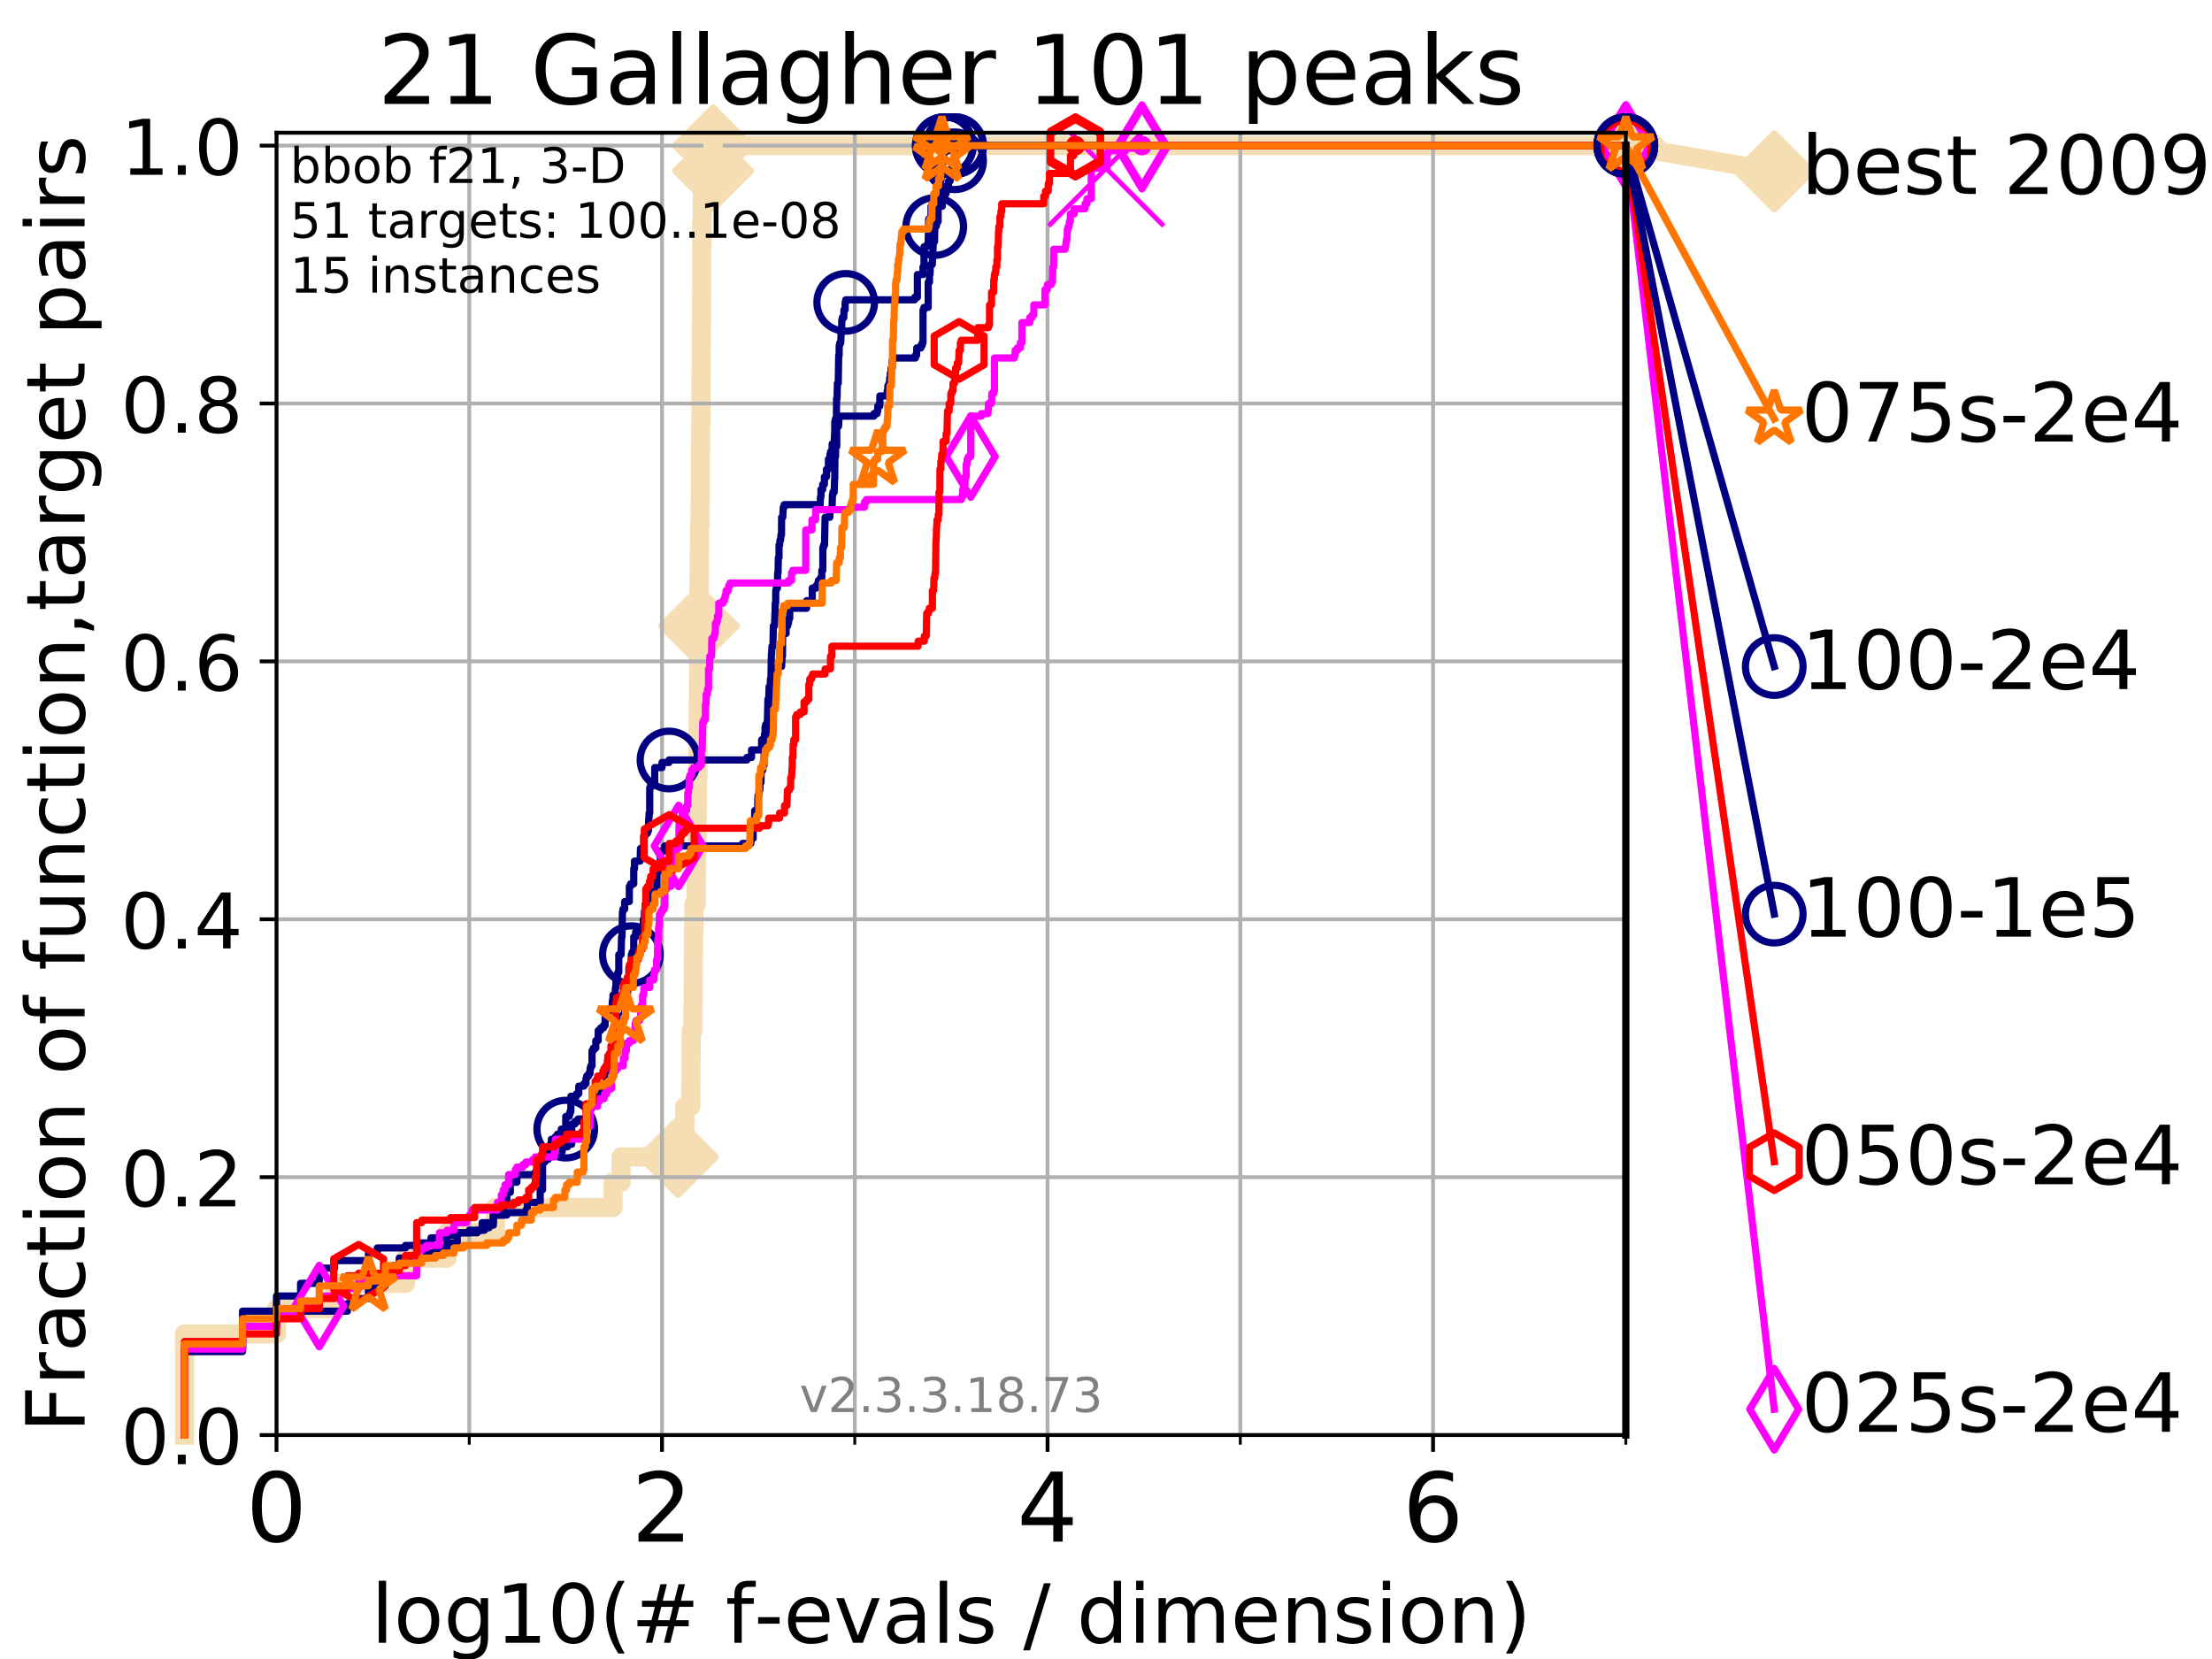 <?xml version="1.0" encoding="utf-8" standalone="no"?>
<!DOCTYPE svg PUBLIC "-//W3C//DTD SVG 1.1//EN"
  "http://www.w3.org/Graphics/SVG/1.1/DTD/svg11.dtd">
<!-- Created with matplotlib (https://matplotlib.org/) -->
<svg height="345.6pt" version="1.1" viewBox="0 0 460.8 345.6" width="460.8pt" xmlns="http://www.w3.org/2000/svg" xmlns:xlink="http://www.w3.org/1999/xlink">
 <defs>
  <style type="text/css">
*{stroke-linecap:butt;stroke-linejoin:round;}
  </style>
 </defs>
 <g id="figure_1">
  <g id="patch_1">
   <path d="M 0 345.6 
L 460.8 345.6 
L 460.8 0 
L 0 0 
z
" style="fill:#ffffff;"/>
  </g>
  <g id="axes_1">
   <g id="patch_2">
    <path d="M 57.6 298.944 
L 338.688 298.944 
L 338.688 27.648 
L 57.6 27.648 
z
" style="fill:#ffffff;"/>
   </g>
   <g id="line2d_1">
    <path d="M 38.441 298.944 
L 38.441 277.877 
L 57.6 277.877 
L 57.6 272.61 
L 69.688 272.61 
L 69.688 267.343 
L 84.464 267.343 
L 84.464 262.076 
L 93.122 262.076 
L 93.122 256.809 
L 103.203 256.809 
L 103.203 251.542 
L 127.695 251.542 
L 127.695 246.275 
L 129.386 246.275 
L 129.386 241.009 
L 141.235 241.009 
L 141.235 235.742 
L 142.664 235.742 
L 142.664 230.475 
L 143.903 230.475 
L 143.903 225.208 
L 143.944 225.208 
L 143.944 219.941 
L 143.985 219.941 
L 143.985 214.674 
L 144.351 214.674 
L 144.351 209.407 
L 144.391 209.407 
L 144.391 204.141 
L 144.431 204.141 
L 144.431 198.874 
L 144.471 198.874 
L 144.471 193.607 
L 144.55 193.607 
L 144.55 188.34 
L 145.021 188.34 
L 145.021 183.073 
L 145.098 183.073 
L 145.098 177.806 
L 145.213 177.806 
L 145.213 167.272 
L 145.289 167.272 
L 145.289 162.006 
L 145.403 162.006 
L 145.403 151.472 
L 145.441 151.472 
L 145.441 146.205 
L 145.516 146.205 
L 145.516 140.938 
L 145.554 140.938 
L 145.554 135.671 
L 145.591 135.671 
L 145.591 130.404 
L 145.629 130.404 
L 145.629 119.871 
L 145.666 119.871 
L 145.666 114.604 
L 145.703 114.604 
L 145.703 109.337 
L 145.851 109.337 
L 145.851 104.07 
L 145.888 104.07 
L 145.888 93.536 
L 145.961 93.536 
L 145.961 88.27 
L 146.035 88.27 
L 146.035 77.736 
L 146.071 77.736 
L 146.071 72.469 
L 146.107 72.469 
L 146.107 67.202 
L 146.144 67.202 
L 146.144 61.935 
L 146.18 61.935 
L 146.18 51.402 
L 146.216 51.402 
L 146.216 46.135 
L 146.288 46.135 
L 146.288 40.868 
L 146.324 40.868 
L 146.324 35.601 
L 148.545 35.601 
L 148.545 30.334 
L 338.688 30.334 
" style="fill:none;stroke:#f5deb3;stroke-linecap:square;stroke-width:4;"/>
   </g>
   <g id="line2d_2">
    <defs>
     <path d="M -0 7.778 
L 7.778 0 
L 0 -7.778 
L -7.778 -0 
z
" id="m5701a2818a" style="stroke:#f5deb3;stroke-linejoin:miter;stroke-width:1.5;"/>
    </defs>
    <g>
     <use style="fill:#f5deb3;stroke:#f5deb3;stroke-linejoin:miter;stroke-width:1.5;" x="141.235" xlink:href="#m5701a2818a" y="241.009"/>
     <use style="fill:#f5deb3;stroke:#f5deb3;stroke-linejoin:miter;stroke-width:1.5;" x="145.629" xlink:href="#m5701a2818a" y="130.404"/>
     <use style="fill:#f5deb3;stroke:#f5deb3;stroke-linejoin:miter;stroke-width:1.5;" x="148.545" xlink:href="#m5701a2818a" y="35.601"/>
     <use style="fill:#f5deb3;stroke:#f5deb3;stroke-linejoin:miter;stroke-width:1.5;" x="148.545" xlink:href="#m5701a2818a" y="30.334"/>
     <use style="fill:#f5deb3;stroke:#f5deb3;stroke-linejoin:miter;stroke-width:1.5;" x="148.545" xlink:href="#m5701a2818a" y="30.334"/>
     <use style="fill:#f5deb3;stroke:#f5deb3;stroke-linejoin:miter;stroke-width:1.5;" x="338.688" xlink:href="#m5701a2818a" y="30.334"/>
    </g>
   </g>
   <g id="line2d_3">
    <path style="fill:none;stroke:#f5deb3;stroke-linecap:square;stroke-width:4;"/>
    <g/>
   </g>
   <g id="line2d_4">
    <path d="M 338.688 30.334 
L 369.608 35.706 
" style="fill:none;stroke:#f5deb3;stroke-linecap:square;stroke-width:4;"/>
    <g>
     <use style="fill:#f5deb3;stroke:#f5deb3;stroke-linejoin:miter;stroke-width:1.5;" x="338.688" xlink:href="#m5701a2818a" y="30.334"/>
     <use style="fill:#f5deb3;stroke:#f5deb3;stroke-linejoin:miter;stroke-width:1.5;" x="369.608" xlink:href="#m5701a2818a" y="35.706"/>
    </g>
   </g>
   <g id="matplotlib.axis_1">
    <g id="xtick_1">
     <g id="line2d_5">
      <path clip-path="url(#p455e9650cb)" d="M 57.6 298.944 
L 57.6 27.648 
" style="fill:none;stroke:#b0b0b0;stroke-linecap:square;stroke-width:0.8;"/>
     </g>
     <g id="line2d_6">
      <defs>
       <path d="M 0 0 
L 0 3.5 
" id="m16f5e7aae2" style="stroke:#000000;stroke-width:0.8;"/>
      </defs>
      <g>
       <use style="stroke:#000000;stroke-width:0.8;" x="57.6" xlink:href="#m16f5e7aae2" y="298.944"/>
      </g>
     </g>
     <g id="text_1">
      <!-- 0 -->
      <defs>
       <path d="M 31.781 66.406 
Q 24.172 66.406 20.328 58.906 
Q 16.5 51.422 16.5 36.375 
Q 16.5 21.391 20.328 13.891 
Q 24.172 6.391 31.781 6.391 
Q 39.453 6.391 43.281 13.891 
Q 47.125 21.391 47.125 36.375 
Q 47.125 51.422 43.281 58.906 
Q 39.453 66.406 31.781 66.406 
z
M 31.781 74.219 
Q 44.047 74.219 50.516 64.516 
Q 56.984 54.828 56.984 36.375 
Q 56.984 17.969 50.516 8.266 
Q 44.047 -1.422 31.781 -1.422 
Q 19.531 -1.422 13.062 8.266 
Q 6.594 17.969 6.594 36.375 
Q 6.594 54.828 13.062 64.516 
Q 19.531 74.219 31.781 74.219 
z
" id="DejaVuSans-48"/>
      </defs>
      <g transform="translate(51.237 321.141)scale(0.2 -0.2)">
       <use xlink:href="#DejaVuSans-48"/>
      </g>
     </g>
    </g>
    <g id="xtick_2">
     <g id="line2d_7">
      <path clip-path="url(#p455e9650cb)" d="M 137.911 298.944 
L 137.911 27.648 
" style="fill:none;stroke:#b0b0b0;stroke-linecap:square;stroke-width:0.8;"/>
     </g>
     <g id="line2d_8">
      <g>
       <use style="stroke:#000000;stroke-width:0.8;" x="137.911" xlink:href="#m16f5e7aae2" y="298.944"/>
      </g>
     </g>
     <g id="text_2">
      <!-- 2 -->
      <defs>
       <path d="M 19.188 8.297 
L 53.609 8.297 
L 53.609 0 
L 7.328 0 
L 7.328 8.297 
Q 12.938 14.109 22.625 23.891 
Q 32.328 33.688 34.812 36.531 
Q 39.547 41.844 41.422 45.531 
Q 43.312 49.219 43.312 52.781 
Q 43.312 58.594 39.234 62.25 
Q 35.156 65.922 28.609 65.922 
Q 23.969 65.922 18.812 64.312 
Q 13.672 62.703 7.812 59.422 
L 7.812 69.391 
Q 13.766 71.781 18.938 73 
Q 24.125 74.219 28.422 74.219 
Q 39.75 74.219 46.484 68.547 
Q 53.219 62.891 53.219 53.422 
Q 53.219 48.922 51.531 44.891 
Q 49.859 40.875 45.406 35.406 
Q 44.188 33.984 37.641 27.219 
Q 31.109 20.453 19.188 8.297 
z
" id="DejaVuSans-50"/>
      </defs>
      <g transform="translate(131.548 321.141)scale(0.2 -0.2)">
       <use xlink:href="#DejaVuSans-50"/>
      </g>
     </g>
    </g>
    <g id="xtick_3">
     <g id="line2d_9">
      <path clip-path="url(#p455e9650cb)" d="M 218.222 298.944 
L 218.222 27.648 
" style="fill:none;stroke:#b0b0b0;stroke-linecap:square;stroke-width:0.8;"/>
     </g>
     <g id="line2d_10">
      <g>
       <use style="stroke:#000000;stroke-width:0.8;" x="218.222" xlink:href="#m16f5e7aae2" y="298.944"/>
      </g>
     </g>
     <g id="text_3">
      <!-- 4 -->
      <defs>
       <path d="M 37.797 64.312 
L 12.891 25.391 
L 37.797 25.391 
z
M 35.203 72.906 
L 47.609 72.906 
L 47.609 25.391 
L 58.016 25.391 
L 58.016 17.188 
L 47.609 17.188 
L 47.609 0 
L 37.797 0 
L 37.797 17.188 
L 4.891 17.188 
L 4.891 26.703 
z
" id="DejaVuSans-52"/>
      </defs>
      <g transform="translate(211.859 321.141)scale(0.2 -0.2)">
       <use xlink:href="#DejaVuSans-52"/>
      </g>
     </g>
    </g>
    <g id="xtick_4">
     <g id="line2d_11">
      <path clip-path="url(#p455e9650cb)" d="M 298.533 298.944 
L 298.533 27.648 
" style="fill:none;stroke:#b0b0b0;stroke-linecap:square;stroke-width:0.8;"/>
     </g>
     <g id="line2d_12">
      <g>
       <use style="stroke:#000000;stroke-width:0.8;" x="298.533" xlink:href="#m16f5e7aae2" y="298.944"/>
      </g>
     </g>
     <g id="text_4">
      <!-- 6 -->
      <defs>
       <path d="M 33.016 40.375 
Q 26.375 40.375 22.484 35.828 
Q 18.609 31.297 18.609 23.391 
Q 18.609 15.531 22.484 10.953 
Q 26.375 6.391 33.016 6.391 
Q 39.656 6.391 43.531 10.953 
Q 47.406 15.531 47.406 23.391 
Q 47.406 31.297 43.531 35.828 
Q 39.656 40.375 33.016 40.375 
z
M 52.594 71.297 
L 52.594 62.312 
Q 48.875 64.062 45.094 64.984 
Q 41.312 65.922 37.594 65.922 
Q 27.828 65.922 22.672 59.328 
Q 17.531 52.734 16.797 39.406 
Q 19.672 43.656 24.016 45.922 
Q 28.375 48.188 33.594 48.188 
Q 44.578 48.188 50.953 41.516 
Q 57.328 34.859 57.328 23.391 
Q 57.328 12.156 50.688 5.359 
Q 44.047 -1.422 33.016 -1.422 
Q 20.359 -1.422 13.672 8.266 
Q 6.984 17.969 6.984 36.375 
Q 6.984 53.656 15.188 63.938 
Q 23.391 74.219 37.203 74.219 
Q 40.922 74.219 44.703 73.484 
Q 48.484 72.75 52.594 71.297 
z
" id="DejaVuSans-54"/>
      </defs>
      <g transform="translate(292.17 321.141)scale(0.2 -0.2)">
       <use xlink:href="#DejaVuSans-54"/>
      </g>
     </g>
    </g>
    <g id="xtick_5">
     <g id="line2d_13">
      <path clip-path="url(#p455e9650cb)" d="M 97.755 298.944 
L 97.755 27.648 
" style="fill:none;stroke:#b0b0b0;stroke-linecap:square;stroke-width:0.8;"/>
     </g>
     <g id="line2d_14">
      <defs>
       <path d="M 0 0 
L 0 2 
" id="mb817f44d58" style="stroke:#000000;stroke-width:0.6;"/>
      </defs>
      <g>
       <use style="stroke:#000000;stroke-width:0.6;" x="97.755" xlink:href="#mb817f44d58" y="298.944"/>
      </g>
     </g>
    </g>
    <g id="xtick_6">
     <g id="line2d_15">
      <path clip-path="url(#p455e9650cb)" d="M 178.066 298.944 
L 178.066 27.648 
" style="fill:none;stroke:#b0b0b0;stroke-linecap:square;stroke-width:0.8;"/>
     </g>
     <g id="line2d_16">
      <g>
       <use style="stroke:#000000;stroke-width:0.6;" x="178.066" xlink:href="#mb817f44d58" y="298.944"/>
      </g>
     </g>
    </g>
    <g id="xtick_7">
     <g id="line2d_17">
      <path clip-path="url(#p455e9650cb)" d="M 258.377 298.944 
L 258.377 27.648 
" style="fill:none;stroke:#b0b0b0;stroke-linecap:square;stroke-width:0.8;"/>
     </g>
     <g id="line2d_18">
      <g>
       <use style="stroke:#000000;stroke-width:0.6;" x="258.377" xlink:href="#mb817f44d58" y="298.944"/>
      </g>
     </g>
    </g>
    <g id="xtick_8">
     <g id="line2d_19">
      <path clip-path="url(#p455e9650cb)" d="M 338.688 298.944 
L 338.688 27.648 
" style="fill:none;stroke:#b0b0b0;stroke-linecap:square;stroke-width:0.8;"/>
     </g>
     <g id="line2d_20">
      <g>
       <use style="stroke:#000000;stroke-width:0.6;" x="338.688" xlink:href="#mb817f44d58" y="298.944"/>
      </g>
     </g>
    </g>
    <g id="text_5">
     <!-- log10(# f-evals / dimension) -->
     <defs>
      <path d="M 9.422 75.984 
L 18.406 75.984 
L 18.406 0 
L 9.422 0 
z
" id="DejaVuSans-108"/>
      <path d="M 30.609 48.391 
Q 23.391 48.391 19.188 42.75 
Q 14.984 37.109 14.984 27.297 
Q 14.984 17.484 19.156 11.844 
Q 23.344 6.203 30.609 6.203 
Q 37.797 6.203 41.984 11.859 
Q 46.188 17.531 46.188 27.297 
Q 46.188 37.016 41.984 42.703 
Q 37.797 48.391 30.609 48.391 
z
M 30.609 56 
Q 42.328 56 49.016 48.375 
Q 55.719 40.766 55.719 27.297 
Q 55.719 13.875 49.016 6.219 
Q 42.328 -1.422 30.609 -1.422 
Q 18.844 -1.422 12.172 6.219 
Q 5.516 13.875 5.516 27.297 
Q 5.516 40.766 12.172 48.375 
Q 18.844 56 30.609 56 
z
" id="DejaVuSans-111"/>
      <path d="M 45.406 27.984 
Q 45.406 37.75 41.375 43.109 
Q 37.359 48.484 30.078 48.484 
Q 22.859 48.484 18.828 43.109 
Q 14.797 37.75 14.797 27.984 
Q 14.797 18.266 18.828 12.891 
Q 22.859 7.516 30.078 7.516 
Q 37.359 7.516 41.375 12.891 
Q 45.406 18.266 45.406 27.984 
z
M 54.391 6.781 
Q 54.391 -7.172 48.188 -13.984 
Q 42 -20.797 29.203 -20.797 
Q 24.469 -20.797 20.266 -20.094 
Q 16.062 -19.391 12.109 -17.922 
L 12.109 -9.188 
Q 16.062 -11.328 19.922 -12.344 
Q 23.781 -13.375 27.781 -13.375 
Q 36.625 -13.375 41.016 -8.766 
Q 45.406 -4.156 45.406 5.172 
L 45.406 9.625 
Q 42.625 4.781 38.281 2.391 
Q 33.938 0 27.875 0 
Q 17.828 0 11.672 7.656 
Q 5.516 15.328 5.516 27.984 
Q 5.516 40.672 11.672 48.328 
Q 17.828 56 27.875 56 
Q 33.938 56 38.281 53.609 
Q 42.625 51.219 45.406 46.391 
L 45.406 54.688 
L 54.391 54.688 
z
" id="DejaVuSans-103"/>
      <path d="M 12.406 8.297 
L 28.516 8.297 
L 28.516 63.922 
L 10.984 60.406 
L 10.984 69.391 
L 28.422 72.906 
L 38.281 72.906 
L 38.281 8.297 
L 54.391 8.297 
L 54.391 0 
L 12.406 0 
z
" id="DejaVuSans-49"/>
      <path d="M 31 75.875 
Q 24.469 64.656 21.281 53.656 
Q 18.109 42.672 18.109 31.391 
Q 18.109 20.125 21.312 9.062 
Q 24.516 -2 31 -13.188 
L 23.188 -13.188 
Q 15.875 -1.703 12.234 9.375 
Q 8.594 20.453 8.594 31.391 
Q 8.594 42.281 12.203 53.312 
Q 15.828 64.359 23.188 75.875 
z
" id="DejaVuSans-40"/>
      <path d="M 51.125 44 
L 36.922 44 
L 32.812 27.688 
L 47.125 27.688 
z
M 43.797 71.781 
L 38.719 51.516 
L 52.984 51.516 
L 58.109 71.781 
L 65.922 71.781 
L 60.891 51.516 
L 76.125 51.516 
L 76.125 44 
L 58.984 44 
L 54.984 27.688 
L 70.516 27.688 
L 70.516 20.219 
L 53.078 20.219 
L 48 0 
L 40.188 0 
L 45.219 20.219 
L 30.906 20.219 
L 25.875 0 
L 18.016 0 
L 23.094 20.219 
L 7.719 20.219 
L 7.719 27.688 
L 24.906 27.688 
L 29 44 
L 13.281 44 
L 13.281 51.516 
L 30.906 51.516 
L 35.891 71.781 
z
" id="DejaVuSans-35"/>
      <path id="DejaVuSans-32"/>
      <path d="M 37.109 75.984 
L 37.109 68.5 
L 28.516 68.5 
Q 23.688 68.5 21.797 66.547 
Q 19.922 64.594 19.922 59.516 
L 19.922 54.688 
L 34.719 54.688 
L 34.719 47.703 
L 19.922 47.703 
L 19.922 0 
L 10.891 0 
L 10.891 47.703 
L 2.297 47.703 
L 2.297 54.688 
L 10.891 54.688 
L 10.891 58.5 
Q 10.891 67.625 15.141 71.797 
Q 19.391 75.984 28.609 75.984 
z
" id="DejaVuSans-102"/>
      <path d="M 4.891 31.391 
L 31.203 31.391 
L 31.203 23.391 
L 4.891 23.391 
z
" id="DejaVuSans-45"/>
      <path d="M 56.203 29.594 
L 56.203 25.203 
L 14.891 25.203 
Q 15.484 15.922 20.484 11.062 
Q 25.484 6.203 34.422 6.203 
Q 39.594 6.203 44.453 7.469 
Q 49.312 8.734 54.109 11.281 
L 54.109 2.781 
Q 49.266 0.734 44.188 -0.344 
Q 39.109 -1.422 33.891 -1.422 
Q 20.797 -1.422 13.156 6.188 
Q 5.516 13.812 5.516 26.812 
Q 5.516 40.234 12.766 48.109 
Q 20.016 56 32.328 56 
Q 43.359 56 49.781 48.891 
Q 56.203 41.797 56.203 29.594 
z
M 47.219 32.234 
Q 47.125 39.594 43.094 43.984 
Q 39.062 48.391 32.422 48.391 
Q 24.906 48.391 20.391 44.141 
Q 15.875 39.891 15.188 32.172 
z
" id="DejaVuSans-101"/>
      <path d="M 2.984 54.688 
L 12.5 54.688 
L 29.594 8.797 
L 46.688 54.688 
L 56.203 54.688 
L 35.688 0 
L 23.484 0 
z
" id="DejaVuSans-118"/>
      <path d="M 34.281 27.484 
Q 23.391 27.484 19.188 25 
Q 14.984 22.516 14.984 16.5 
Q 14.984 11.719 18.141 8.906 
Q 21.297 6.109 26.703 6.109 
Q 34.188 6.109 38.703 11.406 
Q 43.219 16.703 43.219 25.484 
L 43.219 27.484 
z
M 52.203 31.203 
L 52.203 0 
L 43.219 0 
L 43.219 8.297 
Q 40.141 3.328 35.547 0.953 
Q 30.953 -1.422 24.312 -1.422 
Q 15.922 -1.422 10.953 3.297 
Q 6 8.016 6 15.922 
Q 6 25.141 12.172 29.828 
Q 18.359 34.516 30.609 34.516 
L 43.219 34.516 
L 43.219 35.406 
Q 43.219 41.609 39.141 45 
Q 35.062 48.391 27.688 48.391 
Q 23 48.391 18.547 47.266 
Q 14.109 46.141 10.016 43.891 
L 10.016 52.203 
Q 14.938 54.109 19.578 55.047 
Q 24.219 56 28.609 56 
Q 40.484 56 46.344 49.844 
Q 52.203 43.703 52.203 31.203 
z
" id="DejaVuSans-97"/>
      <path d="M 44.281 53.078 
L 44.281 44.578 
Q 40.484 46.531 36.375 47.5 
Q 32.281 48.484 27.875 48.484 
Q 21.188 48.484 17.844 46.438 
Q 14.5 44.391 14.5 40.281 
Q 14.5 37.156 16.891 35.375 
Q 19.281 33.594 26.516 31.984 
L 29.594 31.297 
Q 39.156 29.25 43.188 25.516 
Q 47.219 21.781 47.219 15.094 
Q 47.219 7.469 41.188 3.016 
Q 35.156 -1.422 24.609 -1.422 
Q 20.219 -1.422 15.453 -0.562 
Q 10.688 0.297 5.422 2 
L 5.422 11.281 
Q 10.406 8.688 15.234 7.391 
Q 20.062 6.109 24.812 6.109 
Q 31.156 6.109 34.562 8.281 
Q 37.984 10.453 37.984 14.406 
Q 37.984 18.062 35.516 20.016 
Q 33.062 21.969 24.703 23.781 
L 21.578 24.516 
Q 13.234 26.266 9.516 29.906 
Q 5.812 33.547 5.812 39.891 
Q 5.812 47.609 11.281 51.797 
Q 16.75 56 26.812 56 
Q 31.781 56 36.172 55.266 
Q 40.578 54.547 44.281 53.078 
z
" id="DejaVuSans-115"/>
      <path d="M 25.391 72.906 
L 33.688 72.906 
L 8.297 -9.281 
L 0 -9.281 
z
" id="DejaVuSans-47"/>
      <path d="M 45.406 46.391 
L 45.406 75.984 
L 54.391 75.984 
L 54.391 0 
L 45.406 0 
L 45.406 8.203 
Q 42.578 3.328 38.25 0.953 
Q 33.938 -1.422 27.875 -1.422 
Q 17.969 -1.422 11.734 6.484 
Q 5.516 14.406 5.516 27.297 
Q 5.516 40.188 11.734 48.094 
Q 17.969 56 27.875 56 
Q 33.938 56 38.25 53.625 
Q 42.578 51.266 45.406 46.391 
z
M 14.797 27.297 
Q 14.797 17.391 18.875 11.75 
Q 22.953 6.109 30.078 6.109 
Q 37.203 6.109 41.297 11.75 
Q 45.406 17.391 45.406 27.297 
Q 45.406 37.203 41.297 42.844 
Q 37.203 48.484 30.078 48.484 
Q 22.953 48.484 18.875 42.844 
Q 14.797 37.203 14.797 27.297 
z
" id="DejaVuSans-100"/>
      <path d="M 9.422 54.688 
L 18.406 54.688 
L 18.406 0 
L 9.422 0 
z
M 9.422 75.984 
L 18.406 75.984 
L 18.406 64.594 
L 9.422 64.594 
z
" id="DejaVuSans-105"/>
      <path d="M 52 44.188 
Q 55.375 50.25 60.062 53.125 
Q 64.75 56 71.094 56 
Q 79.641 56 84.281 50.016 
Q 88.922 44.047 88.922 33.016 
L 88.922 0 
L 79.891 0 
L 79.891 32.719 
Q 79.891 40.578 77.094 44.375 
Q 74.312 48.188 68.609 48.188 
Q 61.625 48.188 57.562 43.547 
Q 53.516 38.922 53.516 30.906 
L 53.516 0 
L 44.484 0 
L 44.484 32.719 
Q 44.484 40.625 41.703 44.406 
Q 38.922 48.188 33.109 48.188 
Q 26.219 48.188 22.156 43.531 
Q 18.109 38.875 18.109 30.906 
L 18.109 0 
L 9.078 0 
L 9.078 54.688 
L 18.109 54.688 
L 18.109 46.188 
Q 21.188 51.219 25.484 53.609 
Q 29.781 56 35.688 56 
Q 41.656 56 45.828 52.969 
Q 50 49.953 52 44.188 
z
" id="DejaVuSans-109"/>
      <path d="M 54.891 33.016 
L 54.891 0 
L 45.906 0 
L 45.906 32.719 
Q 45.906 40.484 42.875 44.328 
Q 39.844 48.188 33.797 48.188 
Q 26.516 48.188 22.312 43.547 
Q 18.109 38.922 18.109 30.906 
L 18.109 0 
L 9.078 0 
L 9.078 54.688 
L 18.109 54.688 
L 18.109 46.188 
Q 21.344 51.125 25.703 53.562 
Q 30.078 56 35.797 56 
Q 45.219 56 50.047 50.172 
Q 54.891 44.344 54.891 33.016 
z
" id="DejaVuSans-110"/>
      <path d="M 8.016 75.875 
L 15.828 75.875 
Q 23.141 64.359 26.781 53.312 
Q 30.422 42.281 30.422 31.391 
Q 30.422 20.453 26.781 9.375 
Q 23.141 -1.703 15.828 -13.188 
L 8.016 -13.188 
Q 14.5 -2 17.703 9.062 
Q 20.906 20.125 20.906 31.391 
Q 20.906 42.672 17.703 53.656 
Q 14.5 64.656 8.016 75.875 
z
" id="DejaVuSans-41"/>
     </defs>
     <g transform="translate(77.303 342.218)scale(0.17 -0.17)">
      <use xlink:href="#DejaVuSans-108"/>
      <use x="27.783" xlink:href="#DejaVuSans-111"/>
      <use x="88.965" xlink:href="#DejaVuSans-103"/>
      <use x="152.441" xlink:href="#DejaVuSans-49"/>
      <use x="216.064" xlink:href="#DejaVuSans-48"/>
      <use x="279.688" xlink:href="#DejaVuSans-40"/>
      <use x="318.701" xlink:href="#DejaVuSans-35"/>
      <use x="402.49" xlink:href="#DejaVuSans-32"/>
      <use x="434.277" xlink:href="#DejaVuSans-102"/>
      <use x="469.404" xlink:href="#DejaVuSans-45"/>
      <use x="505.488" xlink:href="#DejaVuSans-101"/>
      <use x="567.012" xlink:href="#DejaVuSans-118"/>
      <use x="626.191" xlink:href="#DejaVuSans-97"/>
      <use x="687.471" xlink:href="#DejaVuSans-108"/>
      <use x="715.254" xlink:href="#DejaVuSans-115"/>
      <use x="767.354" xlink:href="#DejaVuSans-32"/>
      <use x="799.141" xlink:href="#DejaVuSans-47"/>
      <use x="832.832" xlink:href="#DejaVuSans-32"/>
      <use x="864.619" xlink:href="#DejaVuSans-100"/>
      <use x="928.096" xlink:href="#DejaVuSans-105"/>
      <use x="955.879" xlink:href="#DejaVuSans-109"/>
      <use x="1053.291" xlink:href="#DejaVuSans-101"/>
      <use x="1114.814" xlink:href="#DejaVuSans-110"/>
      <use x="1178.193" xlink:href="#DejaVuSans-115"/>
      <use x="1230.293" xlink:href="#DejaVuSans-105"/>
      <use x="1258.076" xlink:href="#DejaVuSans-111"/>
      <use x="1319.258" xlink:href="#DejaVuSans-110"/>
      <use x="1382.637" xlink:href="#DejaVuSans-41"/>
     </g>
    </g>
   </g>
   <g id="matplotlib.axis_2">
    <g id="ytick_1">
     <g id="line2d_21">
      <path clip-path="url(#p455e9650cb)" d="M 57.6 298.944 
L 338.688 298.944 
" style="fill:none;stroke:#b0b0b0;stroke-linecap:square;stroke-width:0.8;"/>
     </g>
     <g id="line2d_22">
      <defs>
       <path d="M 0 0 
L -3.5 0 
" id="mee3151093d" style="stroke:#000000;stroke-width:0.8;"/>
      </defs>
      <g>
       <use style="stroke:#000000;stroke-width:0.8;" x="57.6" xlink:href="#mee3151093d" y="298.944"/>
      </g>
     </g>
     <g id="text_6">
      <!-- 0.0 -->
      <defs>
       <path d="M 10.688 12.406 
L 21 12.406 
L 21 0 
L 10.688 0 
z
" id="DejaVuSans-46"/>
      </defs>
      <g transform="translate(25.155 305.023)scale(0.16 -0.16)">
       <use xlink:href="#DejaVuSans-48"/>
       <use x="63.623" xlink:href="#DejaVuSans-46"/>
       <use x="95.41" xlink:href="#DejaVuSans-48"/>
      </g>
     </g>
    </g>
    <g id="ytick_2">
     <g id="line2d_23">
      <path clip-path="url(#p455e9650cb)" d="M 57.6 245.222 
L 338.688 245.222 
" style="fill:none;stroke:#b0b0b0;stroke-linecap:square;stroke-width:0.8;"/>
     </g>
     <g id="line2d_24">
      <g>
       <use style="stroke:#000000;stroke-width:0.8;" x="57.6" xlink:href="#mee3151093d" y="245.222"/>
      </g>
     </g>
     <g id="text_7">
      <!-- 0.2 -->
      <g transform="translate(25.155 251.301)scale(0.16 -0.16)">
       <use xlink:href="#DejaVuSans-48"/>
       <use x="63.623" xlink:href="#DejaVuSans-46"/>
       <use x="95.41" xlink:href="#DejaVuSans-50"/>
      </g>
     </g>
    </g>
    <g id="ytick_3">
     <g id="line2d_25">
      <path clip-path="url(#p455e9650cb)" d="M 57.6 191.5 
L 338.688 191.5 
" style="fill:none;stroke:#b0b0b0;stroke-linecap:square;stroke-width:0.8;"/>
     </g>
     <g id="line2d_26">
      <g>
       <use style="stroke:#000000;stroke-width:0.8;" x="57.6" xlink:href="#mee3151093d" y="191.5"/>
      </g>
     </g>
     <g id="text_8">
      <!-- 0.4 -->
      <g transform="translate(25.155 197.579)scale(0.16 -0.16)">
       <use xlink:href="#DejaVuSans-48"/>
       <use x="63.623" xlink:href="#DejaVuSans-46"/>
       <use x="95.41" xlink:href="#DejaVuSans-52"/>
      </g>
     </g>
    </g>
    <g id="ytick_4">
     <g id="line2d_27">
      <path clip-path="url(#p455e9650cb)" d="M 57.6 137.778 
L 338.688 137.778 
" style="fill:none;stroke:#b0b0b0;stroke-linecap:square;stroke-width:0.8;"/>
     </g>
     <g id="line2d_28">
      <g>
       <use style="stroke:#000000;stroke-width:0.8;" x="57.6" xlink:href="#mee3151093d" y="137.778"/>
      </g>
     </g>
     <g id="text_9">
      <!-- 0.6 -->
      <g transform="translate(25.155 143.857)scale(0.16 -0.16)">
       <use xlink:href="#DejaVuSans-48"/>
       <use x="63.623" xlink:href="#DejaVuSans-46"/>
       <use x="95.41" xlink:href="#DejaVuSans-54"/>
      </g>
     </g>
    </g>
    <g id="ytick_5">
     <g id="line2d_29">
      <path clip-path="url(#p455e9650cb)" d="M 57.6 84.056 
L 338.688 84.056 
" style="fill:none;stroke:#b0b0b0;stroke-linecap:square;stroke-width:0.8;"/>
     </g>
     <g id="line2d_30">
      <g>
       <use style="stroke:#000000;stroke-width:0.8;" x="57.6" xlink:href="#mee3151093d" y="84.056"/>
      </g>
     </g>
     <g id="text_10">
      <!-- 0.8 -->
      <defs>
       <path d="M 31.781 34.625 
Q 24.75 34.625 20.719 30.859 
Q 16.703 27.094 16.703 20.516 
Q 16.703 13.922 20.719 10.156 
Q 24.75 6.391 31.781 6.391 
Q 38.812 6.391 42.859 10.172 
Q 46.922 13.969 46.922 20.516 
Q 46.922 27.094 42.891 30.859 
Q 38.875 34.625 31.781 34.625 
z
M 21.922 38.812 
Q 15.578 40.375 12.031 44.719 
Q 8.5 49.078 8.5 55.328 
Q 8.5 64.062 14.719 69.141 
Q 20.953 74.219 31.781 74.219 
Q 42.672 74.219 48.875 69.141 
Q 55.078 64.062 55.078 55.328 
Q 55.078 49.078 51.531 44.719 
Q 48 40.375 41.703 38.812 
Q 48.828 37.156 52.797 32.312 
Q 56.781 27.484 56.781 20.516 
Q 56.781 9.906 50.312 4.234 
Q 43.844 -1.422 31.781 -1.422 
Q 19.734 -1.422 13.25 4.234 
Q 6.781 9.906 6.781 20.516 
Q 6.781 27.484 10.781 32.312 
Q 14.797 37.156 21.922 38.812 
z
M 18.312 54.391 
Q 18.312 48.734 21.844 45.562 
Q 25.391 42.391 31.781 42.391 
Q 38.141 42.391 41.719 45.562 
Q 45.312 48.734 45.312 54.391 
Q 45.312 60.062 41.719 63.234 
Q 38.141 66.406 31.781 66.406 
Q 25.391 66.406 21.844 63.234 
Q 18.312 60.062 18.312 54.391 
z
" id="DejaVuSans-56"/>
      </defs>
      <g transform="translate(25.155 90.135)scale(0.16 -0.16)">
       <use xlink:href="#DejaVuSans-48"/>
       <use x="63.623" xlink:href="#DejaVuSans-46"/>
       <use x="95.41" xlink:href="#DejaVuSans-56"/>
      </g>
     </g>
    </g>
    <g id="ytick_6">
     <g id="line2d_31">
      <path clip-path="url(#p455e9650cb)" d="M 57.6 30.334 
L 338.688 30.334 
" style="fill:none;stroke:#b0b0b0;stroke-linecap:square;stroke-width:0.8;"/>
     </g>
     <g id="line2d_32">
      <g>
       <use style="stroke:#000000;stroke-width:0.8;" x="57.6" xlink:href="#mee3151093d" y="30.334"/>
      </g>
     </g>
     <g id="text_11">
      <!-- 1.0 -->
      <g transform="translate(25.155 36.413)scale(0.16 -0.16)">
       <use xlink:href="#DejaVuSans-49"/>
       <use x="63.623" xlink:href="#DejaVuSans-46"/>
       <use x="95.41" xlink:href="#DejaVuSans-48"/>
      </g>
     </g>
    </g>
    <g id="text_12">
     <!-- Fraction of function,target pairs -->
     <defs>
      <path d="M 9.812 72.906 
L 51.703 72.906 
L 51.703 64.594 
L 19.672 64.594 
L 19.672 43.109 
L 48.578 43.109 
L 48.578 34.812 
L 19.672 34.812 
L 19.672 0 
L 9.812 0 
z
" id="DejaVuSans-70"/>
      <path d="M 41.109 46.297 
Q 39.594 47.172 37.812 47.578 
Q 36.031 48 33.891 48 
Q 26.266 48 22.188 43.047 
Q 18.109 38.094 18.109 28.812 
L 18.109 0 
L 9.078 0 
L 9.078 54.688 
L 18.109 54.688 
L 18.109 46.188 
Q 20.953 51.172 25.484 53.578 
Q 30.031 56 36.531 56 
Q 37.453 56 38.578 55.875 
Q 39.703 55.766 41.062 55.516 
z
" id="DejaVuSans-114"/>
      <path d="M 48.781 52.594 
L 48.781 44.188 
Q 44.969 46.297 41.141 47.344 
Q 37.312 48.391 33.406 48.391 
Q 24.656 48.391 19.812 42.844 
Q 14.984 37.312 14.984 27.297 
Q 14.984 17.281 19.812 11.734 
Q 24.656 6.203 33.406 6.203 
Q 37.312 6.203 41.141 7.25 
Q 44.969 8.297 48.781 10.406 
L 48.781 2.094 
Q 45.016 0.344 40.984 -0.531 
Q 36.969 -1.422 32.422 -1.422 
Q 20.062 -1.422 12.781 6.344 
Q 5.516 14.109 5.516 27.297 
Q 5.516 40.672 12.859 48.328 
Q 20.219 56 33.016 56 
Q 37.156 56 41.109 55.141 
Q 45.062 54.297 48.781 52.594 
z
" id="DejaVuSans-99"/>
      <path d="M 18.312 70.219 
L 18.312 54.688 
L 36.812 54.688 
L 36.812 47.703 
L 18.312 47.703 
L 18.312 18.016 
Q 18.312 11.328 20.141 9.422 
Q 21.969 7.516 27.594 7.516 
L 36.812 7.516 
L 36.812 0 
L 27.594 0 
Q 17.188 0 13.234 3.875 
Q 9.281 7.766 9.281 18.016 
L 9.281 47.703 
L 2.688 47.703 
L 2.688 54.688 
L 9.281 54.688 
L 9.281 70.219 
z
" id="DejaVuSans-116"/>
      <path d="M 8.5 21.578 
L 8.5 54.688 
L 17.484 54.688 
L 17.484 21.922 
Q 17.484 14.156 20.5 10.266 
Q 23.531 6.391 29.594 6.391 
Q 36.859 6.391 41.078 11.031 
Q 45.312 15.672 45.312 23.688 
L 45.312 54.688 
L 54.297 54.688 
L 54.297 0 
L 45.312 0 
L 45.312 8.406 
Q 42.047 3.422 37.719 1 
Q 33.406 -1.422 27.688 -1.422 
Q 18.266 -1.422 13.375 4.438 
Q 8.5 10.297 8.5 21.578 
z
M 31.109 56 
z
" id="DejaVuSans-117"/>
      <path d="M 11.719 12.406 
L 22.016 12.406 
L 22.016 4 
L 14.016 -11.625 
L 7.719 -11.625 
L 11.719 4 
z
" id="DejaVuSans-44"/>
      <path d="M 18.109 8.203 
L 18.109 -20.797 
L 9.078 -20.797 
L 9.078 54.688 
L 18.109 54.688 
L 18.109 46.391 
Q 20.953 51.266 25.266 53.625 
Q 29.594 56 35.594 56 
Q 45.562 56 51.781 48.094 
Q 58.016 40.188 58.016 27.297 
Q 58.016 14.406 51.781 6.484 
Q 45.562 -1.422 35.594 -1.422 
Q 29.594 -1.422 25.266 0.953 
Q 20.953 3.328 18.109 8.203 
z
M 48.688 27.297 
Q 48.688 37.203 44.609 42.844 
Q 40.531 48.484 33.406 48.484 
Q 26.266 48.484 22.188 42.844 
Q 18.109 37.203 18.109 27.297 
Q 18.109 17.391 22.188 11.75 
Q 26.266 6.109 33.406 6.109 
Q 40.531 6.109 44.609 11.75 
Q 48.688 17.391 48.688 27.297 
z
" id="DejaVuSans-112"/>
     </defs>
     <g transform="translate(17.62 298.435)rotate(-90)scale(0.17 -0.17)">
      <use xlink:href="#DejaVuSans-70"/>
      <use x="57.41" xlink:href="#DejaVuSans-114"/>
      <use x="98.523" xlink:href="#DejaVuSans-97"/>
      <use x="159.803" xlink:href="#DejaVuSans-99"/>
      <use x="214.783" xlink:href="#DejaVuSans-116"/>
      <use x="253.992" xlink:href="#DejaVuSans-105"/>
      <use x="281.775" xlink:href="#DejaVuSans-111"/>
      <use x="342.957" xlink:href="#DejaVuSans-110"/>
      <use x="406.336" xlink:href="#DejaVuSans-32"/>
      <use x="438.123" xlink:href="#DejaVuSans-111"/>
      <use x="499.305" xlink:href="#DejaVuSans-102"/>
      <use x="534.51" xlink:href="#DejaVuSans-32"/>
      <use x="566.297" xlink:href="#DejaVuSans-102"/>
      <use x="601.502" xlink:href="#DejaVuSans-117"/>
      <use x="664.881" xlink:href="#DejaVuSans-110"/>
      <use x="728.26" xlink:href="#DejaVuSans-99"/>
      <use x="783.24" xlink:href="#DejaVuSans-116"/>
      <use x="822.449" xlink:href="#DejaVuSans-105"/>
      <use x="850.232" xlink:href="#DejaVuSans-111"/>
      <use x="911.414" xlink:href="#DejaVuSans-110"/>
      <use x="974.793" xlink:href="#DejaVuSans-44"/>
      <use x="1006.58" xlink:href="#DejaVuSans-116"/>
      <use x="1045.789" xlink:href="#DejaVuSans-97"/>
      <use x="1107.068" xlink:href="#DejaVuSans-114"/>
      <use x="1148.166" xlink:href="#DejaVuSans-103"/>
      <use x="1211.643" xlink:href="#DejaVuSans-101"/>
      <use x="1273.166" xlink:href="#DejaVuSans-116"/>
      <use x="1312.375" xlink:href="#DejaVuSans-32"/>
      <use x="1344.162" xlink:href="#DejaVuSans-112"/>
      <use x="1407.639" xlink:href="#DejaVuSans-97"/>
      <use x="1468.918" xlink:href="#DejaVuSans-105"/>
      <use x="1496.701" xlink:href="#DejaVuSans-114"/>
      <use x="1537.814" xlink:href="#DejaVuSans-115"/>
     </g>
    </g>
   </g>
   <g id="line2d_33">
    <defs>
     <path d="M 0 1.5 
C 0.398 1.5 0.779 1.342 1.061 1.061 
C 1.342 0.779 1.5 0.398 1.5 0 
C 1.5 -0.398 1.342 -0.779 1.061 -1.061 
C 0.779 -1.342 0.398 -1.5 0 -1.5 
C -0.398 -1.5 -0.779 -1.342 -1.061 -1.061 
C -1.342 -0.779 -1.5 -0.398 -1.5 0 
C -1.5 0.398 -1.342 0.779 -1.061 1.061 
C -0.779 1.342 -0.398 1.5 0 1.5 
z
" id="m061c8beca9" style="stroke:#f5deb3;"/>
    </defs>
    <g>
     <use style="fill:#f5deb3;stroke:#f5deb3;" x="148.545" xlink:href="#m061c8beca9" y="30.334"/>
     <use style="fill:#f5deb3;stroke:#f5deb3;" x="148.545" xlink:href="#m061c8beca9" y="30.334"/>
    </g>
   </g>
   <g id="line2d_34">
    <defs>
     <path d="M 0 1.5 
C 0.398 1.5 0.779 1.342 1.061 1.061 
C 1.342 0.779 1.5 0.398 1.5 0 
C 1.5 -0.398 1.342 -0.779 1.061 -1.061 
C 0.779 -1.342 0.398 -1.5 0 -1.5 
C -0.398 -1.5 -0.779 -1.342 -1.061 -1.061 
C -1.342 -0.779 -1.5 -0.398 -1.5 0 
C -1.5 0.398 -1.342 0.779 -1.061 1.061 
C -0.779 1.342 -0.398 1.5 0 1.5 
z
" id="medf64acf83" style="stroke:#000080;"/>
    </defs>
    <g>
     <use style="fill:#000080;stroke:#000080;" x="196.718" xlink:href="#medf64acf83" y="30.334"/>
     <use style="fill:#000080;stroke:#000080;" x="196.718" xlink:href="#medf64acf83" y="30.334"/>
    </g>
   </g>
   <g id="line2d_35">
    <path d="M 38.441 298.944 
L 38.441 281.563 
L 50.529 281.563 
L 50.529 276.296 
L 57.6 276.296 
L 57.6 274.19 
L 62.617 274.19 
L 62.617 273.136 
L 72.376 273.136 
L 72.376 271.556 
L 74.705 271.556 
L 74.705 270.503 
L 76.759 270.503 
L 76.759 268.396 
L 78.596 268.396 
L 78.596 267.87 
L 80.259 267.87 
L 80.259 265.763 
L 81.776 265.763 
L 81.776 263.656 
L 83.172 263.656 
L 83.172 262.076 
L 88.847 262.076 
L 88.847 261.023 
L 90.684 261.023 
L 90.684 260.496 
L 91.535 260.496 
L 91.535 259.969 
L 93.122 259.969 
L 93.122 258.916 
L 95.26 258.916 
L 95.26 256.809 
L 99.418 256.809 
L 99.418 256.282 
L 100.444 256.282 
L 100.444 254.702 
L 102.772 254.702 
L 102.772 253.122 
L 104.826 253.122 
L 104.826 249.962 
L 105.585 249.962 
L 105.585 248.382 
L 106.312 248.382 
L 106.312 246.275 
L 107.68 246.275 
L 107.68 244.695 
L 111.506 244.695 
L 111.506 244.169 
L 112.532 244.169 
L 112.532 242.062 
L 113.501 242.062 
L 113.501 240.482 
L 114.641 240.482 
L 114.641 238.375 
L 114.86 238.375 
L 114.86 237.322 
L 115.711 237.322 
L 115.711 236.795 
L 116.122 236.795 
L 116.122 236.268 
L 116.914 236.268 
L 116.914 235.215 
L 117.857 235.215 
L 117.857 232.582 
L 118.577 232.582 
L 118.577 232.055 
L 118.752 232.055 
L 118.752 231.528 
L 118.925 231.528 
L 118.925 228.368 
L 120.094 228.368 
L 120.094 227.841 
L 120.572 227.841 
L 120.572 226.261 
L 121.638 226.261 
L 121.638 225.735 
L 122.076 225.735 
L 122.076 224.681 
L 122.22 224.681 
L 122.22 224.155 
L 122.643 224.155 
L 122.643 223.628 
L 122.92 223.628 
L 122.92 222.575 
L 123.057 222.575 
L 123.057 222.048 
L 123.327 222.048 
L 123.327 218.888 
L 123.594 218.888 
L 123.594 218.361 
L 124.114 218.361 
L 124.114 216.781 
L 124.62 216.781 
L 124.62 214.674 
L 125.111 214.674 
L 125.111 214.148 
L 125.706 214.148 
L 125.706 213.621 
L 126.054 213.621 
L 126.054 210.987 
L 126.168 210.987 
L 126.168 210.461 
L 127.272 210.461 
L 127.272 209.934 
L 127.485 209.934 
L 127.59 208.354 
L 127.695 208.354 
L 127.695 207.301 
L 128.108 207.301 
L 128.21 205.721 
L 128.311 205.721 
L 128.311 203.614 
L 128.611 203.614 
L 128.709 202.56 
L 128.905 202.56 
L 128.905 198.874 
L 129.386 198.874 
L 129.48 195.187 
L 129.574 195.187 
L 129.668 189.92 
L 129.761 189.92 
L 129.761 189.393 
L 130.128 189.393 
L 130.128 187.813 
L 131.099 187.813 
L 131.099 184.653 
L 131.355 184.653 
L 131.355 184.126 
L 132.02 184.126 
L 132.02 180.966 
L 132.182 180.966 
L 132.182 179.386 
L 133.353 179.386 
L 133.428 176.753 
L 134.092 176.753 
L 134.092 174.119 
L 134.379 174.119 
L 134.379 173.593 
L 134.87 173.593 
L 134.87 173.066 
L 135.077 173.066 
L 135.145 170.433 
L 135.213 170.433 
L 135.213 169.379 
L 135.348 169.379 
L 135.348 164.112 
L 135.549 164.112 
L 135.549 163.059 
L 136.393 163.059 
L 136.393 159.899 
L 137.911 159.899 
L 137.911 158.846 
L 139.36 158.846 
L 139.36 158.319 
L 155.595 158.319 
L 155.595 157.792 
L 156.559 157.792 
L 156.559 156.212 
L 158.661 156.212 
L 158.661 154.105 
L 159.236 154.105 
L 159.236 153.052 
L 159.372 153.052 
L 159.372 151.472 
L 159.49 151.472 
L 159.49 150.945 
L 159.891 150.945 
L 159.891 150.419 
L 160.282 150.419 
L 160.282 149.892 
L 160.585 149.892 
L 160.585 146.205 
L 161.131 146.205 
L 161.238 144.625 
L 161.314 144.625 
L 161.405 139.358 
L 161.999 139.358 
L 161.999 138.831 
L 162.827 138.831 
L 162.924 136.725 
L 163.007 136.725 
L 163.034 131.985 
L 163.749 131.985 
L 163.749 130.404 
L 164.089 130.404 
L 164.089 129.878 
L 164.257 129.878 
L 164.346 128.824 
L 164.512 128.824 
L 164.512 126.718 
L 168.027 126.718 
L 168.027 125.138 
L 169.206 125.138 
L 169.206 122.504 
L 170.046 122.504 
L 170.046 121.977 
L 170.365 121.977 
L 170.365 121.451 
L 170.482 121.451 
L 170.482 120.924 
L 170.908 120.924 
L 170.908 120.397 
L 171.195 120.397 
L 171.195 118.817 
L 171.409 118.817 
L 171.417 114.077 
L 171.561 114.077 
L 171.561 113.55 
L 171.763 113.55 
L 171.871 108.284 
L 171.879 108.284 
L 171.879 107.757 
L 172.87 107.757 
L 172.925 106.177 
L 173.326 106.177 
L 173.41 103.017 
L 173.516 103.017 
L 173.516 102.49 
L 173.778 102.49 
L 173.86 99.857 
L 173.889 99.857 
L 173.933 95.116 
L 174.058 95.116 
L 174.087 93.01 
L 174.312 93.01 
L 174.312 88.796 
L 174.69 88.796 
L 174.796 86.69 
L 182.06 86.69 
L 182.06 86.163 
L 182.713 86.163 
L 182.713 85.636 
L 182.855 85.636 
L 182.855 84.583 
L 183.287 84.583 
L 183.287 82.476 
L 184.809 82.476 
L 184.809 81.423 
L 184.95 81.423 
L 184.95 80.369 
L 185.18 80.369 
L 185.18 79.843 
L 185.319 79.843 
L 185.319 78.789 
L 185.464 78.789 
L 185.464 77.736 
L 185.63 77.736 
L 185.63 76.682 
L 185.862 76.682 
L 185.862 75.102 
L 186.054 75.102 
L 186.054 74.576 
L 190.692 74.576 
L 190.692 74.049 
L 190.93 74.049 
L 190.983 72.469 
L 191.851 72.469 
L 191.851 71.942 
L 192.11 71.942 
L 192.11 71.416 
L 192.281 71.416 
L 192.281 64.569 
L 192.472 64.569 
L 192.472 64.042 
L 193.36 64.042 
L 193.36 58.775 
L 193.622 58.775 
L 193.622 57.195 
L 193.736 57.195 
L 193.826 55.088 
L 194.217 55.088 
L 194.313 52.455 
L 194.341 52.455 
L 194.446 50.348 
L 194.683 50.348 
L 194.73 47.188 
L 195.025 47.188 
L 195.025 46.661 
L 195.169 46.661 
L 195.169 46.135 
L 195.431 46.135 
L 195.431 41.921 
L 195.651 41.921 
L 195.651 41.395 
L 195.788 41.395 
L 195.788 37.708 
L 196.03 37.708 
L 196.03 35.601 
L 196.302 35.601 
L 196.384 32.968 
L 196.562 32.968 
L 196.58 31.914 
L 196.718 31.914 
L 196.718 30.334 
L 338.688 30.334 
L 338.688 30.334 
" style="fill:none;stroke:#000080;stroke-linecap:square;stroke-width:1.5;"/>
   </g>
   <g id="line2d_36">
    <defs>
     <path d="M 0 6 
C 1.591 6 3.117 5.368 4.243 4.243 
C 5.368 3.117 6 1.591 6 0 
C 6 -1.591 5.368 -3.117 4.243 -4.243 
C 3.117 -5.368 1.591 -6 0 -6 
C -1.591 -6 -3.117 -5.368 -4.243 -4.243 
C -5.368 -3.117 -6 -1.591 -6 0 
C -6 1.591 -5.368 3.117 -4.243 4.243 
C -3.117 5.368 -1.591 6 0 6 
z
" id="m0766d2c045" style="stroke:#000080;stroke-width:1.5;"/>
    </defs>
    <g>
     <use style="fill-opacity:0;stroke:#000080;stroke-width:1.5;" x="117.857" xlink:href="#m0766d2c045" y="235.215"/>
     <use style="fill-opacity:0;stroke:#000080;stroke-width:1.5;" x="139.36" xlink:href="#m0766d2c045" y="158.319"/>
     <use style="fill-opacity:0;stroke:#000080;stroke-width:1.5;" x="194.73" xlink:href="#m0766d2c045" y="47.188"/>
     <use style="fill-opacity:0;stroke:#000080;stroke-width:1.5;" x="196.718" xlink:href="#m0766d2c045" y="30.334"/>
     <use style="fill-opacity:0;stroke:#000080;stroke-width:1.5;" x="196.718" xlink:href="#m0766d2c045" y="30.334"/>
     <use style="fill-opacity:0;stroke:#000080;stroke-width:1.5;" x="338.688" xlink:href="#m0766d2c045" y="30.334"/>
    </g>
   </g>
   <g id="line2d_37">
    <path style="fill:none;stroke:#000080;stroke-linecap:square;stroke-width:1.5;"/>
    <g/>
   </g>
   <g id="line2d_38">
    <g>
     <use style="fill:#000080;stroke:#000080;" x="198.856" xlink:href="#medf64acf83" y="30.334"/>
     <use style="fill:#000080;stroke:#000080;" x="198.856" xlink:href="#medf64acf83" y="30.334"/>
    </g>
   </g>
   <g id="line2d_39">
    <path d="M 38.441 298.944 
L 38.441 281.037 
L 50.529 281.037 
L 50.529 273.136 
L 57.6 273.136 
L 57.6 269.976 
L 62.617 269.976 
L 62.617 267.343 
L 66.508 267.343 
L 66.508 264.183 
L 69.688 264.183 
L 69.688 262.603 
L 76.759 262.603 
L 76.759 261.023 
L 78.596 261.023 
L 78.596 259.969 
L 84.464 259.969 
L 84.464 259.443 
L 86.793 259.443 
L 86.793 258.916 
L 89.79 258.916 
L 89.79 257.862 
L 93.122 257.862 
L 93.122 257.336 
L 94.576 257.336 
L 94.576 256.809 
L 97.755 256.809 
L 97.755 256.282 
L 100.935 256.282 
L 100.935 255.756 
L 101.878 255.756 
L 101.878 255.229 
L 102.772 255.229 
L 102.772 253.122 
L 105.585 253.122 
L 105.585 252.596 
L 109.55 252.596 
L 109.55 252.069 
L 109.843 252.069 
L 109.843 250.489 
L 112.532 250.489 
L 112.532 247.855 
L 113.023 247.855 
L 113.023 241.535 
L 114.194 241.535 
L 114.194 241.009 
L 114.641 241.009 
L 114.641 240.482 
L 116.914 240.482 
L 116.914 239.955 
L 117.107 239.955 
L 117.107 238.902 
L 118.221 238.902 
L 118.221 238.375 
L 119.097 238.375 
L 119.097 234.162 
L 119.768 234.162 
L 119.768 233.635 
L 120.414 233.635 
L 120.414 233.108 
L 122.22 233.108 
L 122.22 232.055 
L 122.782 232.055 
L 122.782 231.001 
L 123.193 231.001 
L 123.193 230.475 
L 123.327 230.475 
L 123.327 229.421 
L 123.985 229.421 
L 123.985 228.895 
L 124.867 228.895 
L 124.867 228.368 
L 125.232 228.368 
L 125.232 226.261 
L 126.282 226.261 
L 126.282 222.575 
L 126.839 222.575 
L 126.948 220.994 
L 127.485 220.994 
L 127.485 218.361 
L 127.799 218.361 
L 127.799 217.308 
L 128.108 217.308 
L 128.21 216.254 
L 128.411 216.254 
L 128.411 215.201 
L 128.709 215.201 
L 128.709 213.621 
L 128.905 213.621 
L 128.905 212.041 
L 129.668 212.041 
L 129.668 211.514 
L 130.128 211.514 
L 130.219 207.301 
L 130.488 207.301 
L 130.488 206.774 
L 130.752 206.774 
L 130.752 203.614 
L 131.013 203.614 
L 131.013 201.507 
L 131.27 201.507 
L 131.27 200.98 
L 131.524 200.98 
L 131.524 198.874 
L 131.691 198.874 
L 131.691 198.347 
L 132.02 198.347 
L 132.02 195.187 
L 132.423 195.187 
L 132.423 194.133 
L 133.048 194.133 
L 133.048 193.607 
L 133.873 193.607 
L 133.873 193.08 
L 134.019 193.08 
L 134.019 191.5 
L 134.236 191.5 
L 134.236 189.92 
L 134.45 189.92 
L 134.45 189.393 
L 134.661 189.393 
L 134.731 187.813 
L 135.213 187.813 
L 135.213 187.287 
L 135.415 187.287 
L 135.415 186.76 
L 135.813 186.76 
L 135.813 185.706 
L 136.832 185.706 
L 136.832 181.493 
L 137.439 181.493 
L 137.499 179.913 
L 137.559 179.913 
L 137.559 177.28 
L 138.483 177.28 
L 138.483 176.226 
L 154.686 176.226 
L 154.686 175.699 
L 156.418 175.699 
L 156.519 174.646 
L 156.895 174.646 
L 156.895 172.013 
L 157.166 172.013 
L 157.224 168.853 
L 157.81 168.853 
L 157.902 165.692 
L 158.123 165.692 
L 158.123 164.639 
L 158.286 164.639 
L 158.34 163.059 
L 158.519 163.059 
L 158.591 160.426 
L 158.907 160.426 
L 158.907 159.372 
L 159.167 159.372 
L 159.236 155.159 
L 159.457 155.159 
L 159.541 153.579 
L 159.725 153.579 
L 159.808 150.419 
L 159.858 150.419 
L 159.956 146.205 
L 159.973 146.205 
L 159.973 145.678 
L 160.136 145.678 
L 160.217 143.045 
L 160.474 143.045 
L 160.49 141.465 
L 160.601 141.465 
L 160.696 136.198 
L 160.743 136.198 
L 160.821 134.618 
L 161.023 134.618 
L 161.1 130.404 
L 161.345 130.404 
L 161.435 127.771 
L 161.466 127.771 
L 161.496 125.664 
L 161.586 125.664 
L 161.601 123.031 
L 161.705 123.031 
L 161.705 122.504 
L 161.956 122.504 
L 161.999 119.344 
L 162.087 119.344 
L 162.145 116.184 
L 162.289 116.184 
L 162.289 113.55 
L 162.404 113.55 
L 162.489 112.497 
L 162.616 112.497 
L 162.687 111.444 
L 162.799 111.444 
L 162.827 107.757 
L 163.062 107.757 
L 163.171 105.65 
L 163.362 105.65 
L 163.362 105.124 
L 170.855 105.124 
L 170.917 103.543 
L 171.021 103.543 
L 171.021 101.963 
L 171.383 101.963 
L 171.383 100.91 
L 171.738 100.91 
L 171.738 99.33 
L 172.175 99.33 
L 172.175 97.75 
L 172.562 97.75 
L 172.586 95.643 
L 172.901 95.643 
L 172.909 94.59 
L 173.042 94.59 
L 173.042 94.063 
L 173.334 94.063 
L 173.349 92.483 
L 173.756 92.483 
L 173.86 90.376 
L 173.882 90.376 
L 173.911 87.743 
L 174.051 87.743 
L 174.051 87.216 
L 174.24 87.216 
L 174.276 83.003 
L 174.37 83.003 
L 174.449 79.843 
L 174.62 79.843 
L 174.719 74.049 
L 174.803 74.049 
L 174.817 71.942 
L 174.935 71.942 
L 174.935 71.416 
L 175.15 71.416 
L 175.259 68.255 
L 175.355 68.255 
L 175.355 66.675 
L 175.47 66.675 
L 175.47 66.149 
L 175.791 66.149 
L 175.804 64.569 
L 176.054 64.569 
L 176.054 62.989 
L 176.177 62.989 
L 176.177 62.462 
L 190.537 62.462 
L 190.537 61.935 
L 191.107 61.935 
L 191.107 57.195 
L 192.275 57.195 
L 192.275 55.615 
L 192.49 55.615 
L 192.49 51.402 
L 193.181 51.402 
L 193.181 50.875 
L 193.356 50.875 
L 193.459 45.608 
L 193.938 45.608 
L 193.952 42.975 
L 196.292 42.975 
L 196.292 41.921 
L 196.489 41.921 
L 196.489 41.395 
L 196.782 41.395 
L 196.782 40.341 
L 197.093 40.341 
L 197.093 38.761 
L 197.601 38.761 
L 197.601 37.708 
L 197.945 37.708 
L 197.945 35.601 
L 198.188 35.601 
L 198.188 35.074 
L 198.694 35.074 
L 198.765 33.494 
L 198.856 33.494 
L 198.856 30.334 
L 338.688 30.334 
L 338.688 30.334 
" style="fill:none;stroke:#000080;stroke-linecap:square;stroke-width:1.5;"/>
   </g>
   <g id="line2d_40">
    <g>
     <use style="fill-opacity:0;stroke:#000080;stroke-width:1.5;" x="131.524" xlink:href="#m0766d2c045" y="198.874"/>
     <use style="fill-opacity:0;stroke:#000080;stroke-width:1.5;" x="176.177" xlink:href="#m0766d2c045" y="62.989"/>
     <use style="fill-opacity:0;stroke:#000080;stroke-width:1.5;" x="198.856" xlink:href="#m0766d2c045" y="33.494"/>
     <use style="fill-opacity:0;stroke:#000080;stroke-width:1.5;" x="198.856" xlink:href="#m0766d2c045" y="30.334"/>
     <use style="fill-opacity:0;stroke:#000080;stroke-width:1.5;" x="198.856" xlink:href="#m0766d2c045" y="30.334"/>
     <use style="fill-opacity:0;stroke:#000080;stroke-width:1.5;" x="338.688" xlink:href="#m0766d2c045" y="30.334"/>
    </g>
   </g>
   <g id="line2d_41">
    <path style="fill:none;stroke:#000080;stroke-linecap:square;stroke-width:1.5;"/>
    <g/>
   </g>
   <g id="line2d_42">
    <defs>
     <path d="M 0 1.5 
C 0.398 1.5 0.779 1.342 1.061 1.061 
C 1.342 0.779 1.5 0.398 1.5 0 
C 1.5 -0.398 1.342 -0.779 1.061 -1.061 
C 0.779 -1.342 0.398 -1.5 0 -1.5 
C -0.398 -1.5 -0.779 -1.342 -1.061 -1.061 
C -1.342 -0.779 -1.5 -0.398 -1.5 0 
C -1.5 0.398 -1.342 0.779 -1.061 1.061 
C -0.779 1.342 -0.398 1.5 0 1.5 
z
" id="m663d94ed72" style="stroke:#ff00ff;"/>
    </defs>
    <g>
     <use style="fill:#ff00ff;stroke:#ff00ff;" x="237.893" xlink:href="#m663d94ed72" y="30.334"/>
     <use style="fill:#ff00ff;stroke:#ff00ff;" x="237.893" xlink:href="#m663d94ed72" y="30.334"/>
    </g>
   </g>
   <g id="line2d_43">
    <path d="M 38.441 298.944 
L 38.441 281.037 
L 50.529 281.037 
L 50.529 276.296 
L 57.6 276.296 
L 57.6 274.19 
L 62.617 274.19 
L 62.617 272.083 
L 66.508 272.083 
L 66.508 269.976 
L 69.688 269.976 
L 69.688 268.923 
L 72.376 268.923 
L 72.376 268.396 
L 74.705 268.396 
L 74.705 266.816 
L 78.596 266.816 
L 78.596 265.763 
L 86.793 265.763 
L 86.793 260.496 
L 87.85 260.496 
L 87.85 259.969 
L 88.847 259.969 
L 88.847 259.443 
L 91.535 259.443 
L 91.535 256.809 
L 93.122 256.809 
L 93.122 256.282 
L 94.576 256.282 
L 94.576 254.702 
L 97.164 254.702 
L 97.164 253.649 
L 97.755 253.649 
L 97.755 253.122 
L 98.327 253.122 
L 98.327 252.069 
L 103.623 252.069 
L 103.623 250.489 
L 104.435 250.489 
L 104.435 248.909 
L 104.826 248.909 
L 104.826 247.855 
L 105.21 247.855 
L 105.21 246.802 
L 105.952 246.802 
L 105.952 244.695 
L 107.348 244.695 
L 107.348 243.642 
L 107.68 243.642 
L 107.68 243.115 
L 108.949 243.115 
L 108.949 242.589 
L 109.55 242.589 
L 109.55 242.062 
L 110.969 242.062 
L 110.969 241.535 
L 111.506 241.535 
L 111.506 241.009 
L 115.502 241.009 
L 115.502 239.955 
L 115.711 239.955 
L 115.711 237.322 
L 121.638 237.322 
L 121.638 236.268 
L 121.931 236.268 
L 121.931 234.688 
L 122.92 234.688 
L 122.92 230.475 
L 124.495 230.475 
L 124.495 229.421 
L 124.867 229.421 
L 124.867 228.895 
L 125.823 228.895 
L 125.823 228.368 
L 125.939 228.368 
L 125.939 227.841 
L 126.395 227.841 
L 126.395 227.315 
L 126.618 227.315 
L 126.618 226.788 
L 127.379 226.788 
L 127.379 224.681 
L 127.59 224.681 
L 127.59 223.101 
L 128.311 223.101 
L 128.311 222.575 
L 128.709 222.575 
L 128.709 222.048 
L 129.853 222.048 
L 129.853 220.468 
L 130.219 220.468 
L 130.219 218.888 
L 130.488 218.888 
L 130.488 217.308 
L 131.099 217.308 
L 131.099 216.781 
L 131.938 216.781 
L 131.938 215.201 
L 132.263 215.201 
L 132.343 213.094 
L 132.502 213.094 
L 132.502 212.567 
L 133.277 212.567 
L 133.277 212.041 
L 133.428 212.041 
L 133.503 210.461 
L 133.578 210.461 
L 133.578 209.407 
L 133.873 209.407 
L 133.873 207.301 
L 134.092 207.301 
L 134.164 205.721 
L 135.348 205.721 
L 135.348 204.141 
L 136.202 204.141 
L 136.202 203.087 
L 136.33 203.087 
L 136.33 202.034 
L 136.77 202.034 
L 136.77 199.927 
L 136.955 199.927 
L 137.016 195.714 
L 137.199 195.714 
L 137.199 193.08 
L 137.32 193.08 
L 137.38 190.447 
L 137.677 190.447 
L 137.677 189.92 
L 137.969 189.92 
L 137.969 189.393 
L 138.37 189.393 
L 138.37 188.867 
L 138.483 188.867 
L 138.483 185.18 
L 138.927 185.18 
L 138.927 184.653 
L 139.783 184.653 
L 139.835 180.44 
L 140.042 180.44 
L 140.042 179.913 
L 140.247 179.913 
L 140.348 177.28 
L 140.847 177.28 
L 140.847 176.753 
L 141.379 176.753 
L 141.474 170.959 
L 141.849 170.959 
L 141.849 170.433 
L 142.125 170.433 
L 142.125 168.853 
L 143.015 168.853 
L 143.058 167.799 
L 143.273 167.799 
L 143.273 165.166 
L 143.443 165.166 
L 143.443 164.112 
L 143.57 164.112 
L 143.57 162.006 
L 143.737 162.006 
L 143.737 161.479 
L 144.067 161.479 
L 144.067 160.426 
L 144.471 160.426 
L 144.471 159.899 
L 145.629 159.899 
L 145.629 159.372 
L 146.107 159.372 
L 146.107 156.212 
L 146.288 156.212 
L 146.396 150.419 
L 146.609 150.419 
L 146.609 149.892 
L 146.924 149.892 
L 146.958 146.732 
L 147.096 146.732 
L 147.096 144.625 
L 147.369 144.625 
L 147.402 143.572 
L 147.604 143.572 
L 147.604 139.358 
L 147.835 139.358 
L 147.868 136.725 
L 148.226 136.725 
L 148.29 133.038 
L 148.702 133.038 
L 148.702 132.511 
L 148.858 132.511 
L 148.858 131.985 
L 149.012 131.985 
L 149.012 129.878 
L 149.317 129.878 
L 149.317 129.351 
L 149.468 129.351 
L 149.468 128.298 
L 149.735 128.298 
L 149.735 125.664 
L 150.599 125.664 
L 150.599 125.138 
L 150.905 125.138 
L 150.905 124.611 
L 151.042 124.611 
L 151.042 124.084 
L 151.206 124.084 
L 151.26 123.031 
L 151.714 123.031 
L 151.819 121.977 
L 152.079 121.977 
L 152.079 121.451 
L 164.244 121.451 
L 164.244 120.924 
L 164.887 120.924 
L 164.887 119.344 
L 165.157 119.344 
L 165.157 118.817 
L 167.851 118.817 
L 167.851 110.39 
L 169.148 110.39 
L 169.148 108.284 
L 169.907 108.284 
L 169.907 106.177 
L 177.074 106.177 
L 177.074 105.65 
L 180.084 105.65 
L 180.084 104.597 
L 180.448 104.597 
L 180.448 104.07 
L 200.269 104.07 
L 200.269 103.543 
L 200.538 103.543 
L 200.538 101.963 
L 200.79 101.963 
L 200.79 100.91 
L 201.038 100.91 
L 201.038 99.33 
L 201.28 99.33 
L 201.28 96.697 
L 201.474 96.697 
L 201.474 95.643 
L 201.722 95.643 
L 201.722 95.116 
L 202.219 95.116 
L 202.219 86.69 
L 204.426 86.69 
L 204.426 86.163 
L 205.815 86.163 
L 205.924 84.056 
L 206.555 84.056 
L 206.621 81.949 
L 207.026 81.949 
L 207.026 81.423 
L 207.161 81.423 
L 207.161 74.576 
L 211.305 74.576 
L 211.305 74.049 
L 211.462 74.049 
L 211.462 72.996 
L 211.928 72.996 
L 211.928 72.469 
L 212.548 72.469 
L 212.548 71.416 
L 212.879 71.416 
L 212.879 67.202 
L 214.521 67.202 
L 214.521 66.149 
L 215.009 66.149 
L 215.009 65.622 
L 215.364 65.622 
L 215.364 63.515 
L 217.681 63.515 
L 217.681 60.355 
L 218.181 60.355 
L 218.181 59.302 
L 218.995 59.302 
L 218.995 58.775 
L 219.25 58.775 
L 219.332 55.615 
L 219.494 55.615 
L 219.494 51.928 
L 221.898 51.928 
L 221.898 51.402 
L 222.014 51.402 
L 222.09 50.348 
L 222.167 50.348 
L 222.167 49.821 
L 222.284 49.821 
L 222.351 47.715 
L 222.523 47.715 
L 222.523 47.188 
L 222.716 47.188 
L 222.781 46.135 
L 222.976 46.135 
L 222.976 44.555 
L 223.771 44.555 
L 223.771 43.501 
L 226.034 43.501 
L 226.034 42.448 
L 226.437 42.448 
L 226.437 41.395 
L 227.327 41.395 
L 227.327 35.074 
L 230.579 35.074 
L 230.612 31.914 
L 230.941 31.914 
L 230.941 31.387 
L 234.506 31.387 
L 234.506 30.861 
L 237.893 30.861 
L 237.893 30.334 
L 338.688 30.334 
L 338.688 30.334 
" style="fill:none;stroke:#ff00ff;stroke-linecap:square;stroke-width:1.5;"/>
   </g>
   <g id="line2d_44">
    <defs>
     <path d="M -0 8.485 
L 5.091 0 
L 0 -8.485 
L -5.091 -0 
z
" id="m92cecdd30b" style="stroke:#ff00ff;stroke-linejoin:miter;stroke-width:1.5;"/>
    </defs>
    <g>
     <use style="fill-opacity:0;stroke:#ff00ff;stroke-linejoin:miter;stroke-width:1.5;" x="66.508" xlink:href="#m92cecdd30b" y="272.083"/>
     <use style="fill-opacity:0;stroke:#ff00ff;stroke-linejoin:miter;stroke-width:1.5;" x="141.379" xlink:href="#m92cecdd30b" y="176.226"/>
     <use style="fill-opacity:0;stroke:#ff00ff;stroke-linejoin:miter;stroke-width:1.5;" x="202.219" xlink:href="#m92cecdd30b" y="95.116"/>
     <use style="fill-opacity:0;stroke:#ff00ff;stroke-linejoin:miter;stroke-width:1.5;" x="237.893" xlink:href="#m92cecdd30b" y="30.861"/>
     <use style="fill-opacity:0;stroke:#ff00ff;stroke-linejoin:miter;stroke-width:1.5;" x="237.893" xlink:href="#m92cecdd30b" y="30.334"/>
     <use style="fill-opacity:0;stroke:#ff00ff;stroke-linejoin:miter;stroke-width:1.5;" x="338.688" xlink:href="#m92cecdd30b" y="30.334"/>
    </g>
   </g>
   <g id="line2d_45">
    <path style="fill:none;stroke:#ff00ff;stroke-linecap:square;stroke-width:1.5;"/>
    <g/>
   </g>
   <g id="line2d_46">
    <path clip-path="url(#p455e9650cb)" d="M 230.429 35.074 
" style="fill:none;stroke:#ff00ff;stroke-linecap:square;stroke-width:1.5;"/>
    <defs>
     <path d="M -12 12 
L 12 -12 
M -12 -12 
L 12 12 
" id="m6ab8dd6551" style="stroke:#ff00ff;"/>
    </defs>
    <g clip-path="url(#p455e9650cb)">
     <use style="fill:#ff00ff;stroke:#ff00ff;" x="230.429" xlink:href="#m6ab8dd6551" y="35.074"/>
    </g>
   </g>
   <g id="line2d_47">
    <defs>
     <path d="M 0 1.5 
C 0.398 1.5 0.779 1.342 1.061 1.061 
C 1.342 0.779 1.5 0.398 1.5 0 
C 1.5 -0.398 1.342 -0.779 1.061 -1.061 
C 0.779 -1.342 0.398 -1.5 0 -1.5 
C -0.398 -1.5 -0.779 -1.342 -1.061 -1.061 
C -1.342 -0.779 -1.5 -0.398 -1.5 0 
C -1.5 0.398 -1.342 0.779 -1.061 1.061 
C -0.779 1.342 -0.398 1.5 0 1.5 
z
" id="m3928b836a0" style="stroke:#ff0000;"/>
    </defs>
    <g>
     <use style="fill:#ff0000;stroke:#ff0000;" x="224.033" xlink:href="#m3928b836a0" y="30.334"/>
     <use style="fill:#ff0000;stroke:#ff0000;" x="224.033" xlink:href="#m3928b836a0" y="30.334"/>
    </g>
   </g>
   <g id="line2d_48">
    <path d="M 38.441 298.944 
L 38.441 279.457 
L 50.529 279.457 
L 50.529 277.877 
L 57.6 277.877 
L 57.6 274.716 
L 62.617 274.716 
L 62.617 272.61 
L 66.508 272.61 
L 66.508 270.503 
L 69.688 270.503 
L 69.688 268.396 
L 72.376 268.396 
L 72.376 265.763 
L 74.705 265.763 
L 74.705 265.236 
L 81.776 265.236 
L 81.776 264.709 
L 83.172 264.709 
L 83.172 263.656 
L 84.464 263.656 
L 84.464 261.549 
L 86.793 261.549 
L 86.793 254.702 
L 87.85 254.702 
L 87.85 254.176 
L 93.864 254.176 
L 93.864 253.649 
L 98.881 253.649 
L 98.881 251.542 
L 104.435 251.542 
L 104.435 251.016 
L 107.009 251.016 
L 107.009 250.489 
L 108.006 250.489 
L 108.006 249.962 
L 109.55 249.962 
L 109.55 249.436 
L 110.132 249.436 
L 110.132 247.855 
L 110.694 247.855 
L 110.694 247.329 
L 111.239 247.329 
L 111.239 246.802 
L 111.506 246.802 
L 111.506 245.222 
L 111.768 245.222 
L 111.768 241.535 
L 112.779 241.535 
L 112.779 240.482 
L 113.023 240.482 
L 113.023 238.902 
L 115.502 238.902 
L 115.502 238.375 
L 116.323 238.375 
L 116.323 237.848 
L 117.107 237.848 
L 117.107 237.322 
L 118.04 237.322 
L 118.04 236.268 
L 121.189 236.268 
L 121.189 235.742 
L 121.638 235.742 
L 121.638 233.635 
L 122.076 233.635 
L 122.076 229.948 
L 123.193 229.948 
L 123.193 229.421 
L 123.594 229.421 
L 123.594 226.788 
L 123.985 226.788 
L 123.985 225.208 
L 124.369 225.208 
L 124.369 224.681 
L 124.495 224.681 
L 124.495 224.155 
L 125.471 224.155 
L 125.471 223.628 
L 125.589 223.628 
L 125.589 223.101 
L 125.823 223.101 
L 125.823 222.575 
L 126.168 222.575 
L 126.168 222.048 
L 126.507 222.048 
L 126.507 220.994 
L 126.618 220.994 
L 126.618 219.941 
L 126.948 219.941 
L 126.948 219.414 
L 127.272 219.414 
L 127.272 217.834 
L 128.006 217.834 
L 128.006 215.728 
L 128.21 215.728 
L 128.311 208.881 
L 128.411 208.881 
L 128.411 207.827 
L 129.386 207.827 
L 129.386 207.301 
L 129.853 207.301 
L 129.853 205.194 
L 130.037 205.194 
L 130.037 204.667 
L 130.576 204.667 
L 130.665 203.614 
L 131.099 203.614 
L 131.099 200.98 
L 131.44 200.98 
L 131.44 199.927 
L 132.971 199.927 
L 133.048 198.347 
L 133.277 198.347 
L 133.277 197.82 
L 133.8 197.82 
L 133.873 195.187 
L 134.308 195.187 
L 134.379 188.34 
L 134.521 188.34 
L 134.521 185.18 
L 134.87 185.18 
L 134.87 184.653 
L 135.281 184.653 
L 135.281 183.6 
L 135.482 183.6 
L 135.549 182.546 
L 136.009 182.546 
L 136.073 180.966 
L 136.77 180.966 
L 136.77 180.44 
L 137.138 180.44 
L 137.138 179.913 
L 138.027 179.913 
L 138.027 179.386 
L 139.414 179.386 
L 139.414 175.699 
L 140.847 175.699 
L 140.847 175.173 
L 141.802 175.173 
L 141.802 174.119 
L 142.033 174.119 
L 142.033 173.593 
L 142.576 173.593 
L 142.576 173.066 
L 143.015 173.066 
L 143.015 172.539 
L 158.214 172.539 
L 158.214 172.013 
L 160.006 172.013 
L 160.006 171.486 
L 160.12 171.486 
L 160.12 170.433 
L 162.389 170.433 
L 162.389 169.379 
L 163.429 169.379 
L 163.429 167.799 
L 163.933 167.799 
L 164.037 164.639 
L 164.435 164.639 
L 164.435 164.112 
L 164.7 164.112 
L 164.725 162.006 
L 164.887 162.006 
L 164.998 159.899 
L 165.047 159.899 
L 165.047 157.792 
L 165.194 157.792 
L 165.218 155.159 
L 165.351 155.159 
L 165.351 154.105 
L 165.732 154.105 
L 165.732 149.365 
L 165.967 149.365 
L 165.967 148.838 
L 166.718 148.838 
L 166.718 148.312 
L 167.502 148.312 
L 167.502 146.205 
L 168.048 146.205 
L 168.048 145.678 
L 168.496 145.678 
L 168.496 142.518 
L 168.686 142.518 
L 168.686 141.465 
L 169.07 141.465 
L 169.07 140.938 
L 169.283 140.938 
L 169.283 140.411 
L 171.879 140.411 
L 171.879 139.358 
L 173.003 139.358 
L 173.003 136.725 
L 173.303 136.725 
L 173.303 134.618 
L 191.266 134.618 
L 191.266 133.565 
L 192.549 133.565 
L 192.549 132.511 
L 192.949 132.511 
L 193.043 127.771 
L 193.411 127.771 
L 193.411 127.244 
L 193.582 127.244 
L 193.582 126.718 
L 194.24 126.718 
L 194.24 123.031 
L 194.484 123.031 
L 194.573 120.397 
L 194.732 120.397 
L 194.799 119.344 
L 194.886 119.344 
L 194.981 112.497 
L 195.02 112.497 
L 195.104 109.864 
L 195.132 109.864 
L 195.21 108.284 
L 195.454 108.284 
L 195.454 107.23 
L 195.581 107.23 
L 195.621 102.49 
L 195.792 102.49 
L 195.811 97.75 
L 195.987 97.75 
L 195.987 96.17 
L 196.101 96.17 
L 196.198 94.59 
L 196.455 94.59 
L 196.455 91.956 
L 197.087 91.956 
L 197.087 90.376 
L 197.278 90.376 
L 197.382 85.636 
L 197.729 85.636 
L 197.729 84.056 
L 198.067 84.056 
L 198.084 81.949 
L 198.307 81.949 
L 198.307 81.423 
L 198.524 81.423 
L 198.524 79.843 
L 198.838 79.843 
L 198.926 78.789 
L 198.954 78.789 
L 198.954 78.263 
L 199.071 78.263 
L 199.071 76.682 
L 199.425 76.682 
L 199.425 75.629 
L 199.703 75.629 
L 199.804 72.996 
L 200.061 72.996 
L 200.061 71.416 
L 200.236 71.416 
L 200.236 70.889 
L 203.686 70.889 
L 203.686 68.255 
L 205.887 68.255 
L 205.887 67.729 
L 206.127 67.729 
L 206.149 63.515 
L 206.556 63.515 
L 206.556 60.882 
L 206.981 60.882 
L 207.017 58.248 
L 207.146 58.248 
L 207.146 57.195 
L 207.313 57.195 
L 207.313 56.668 
L 207.437 56.668 
L 207.437 55.615 
L 207.664 55.615 
L 207.674 54.035 
L 207.797 54.035 
L 207.797 51.402 
L 207.944 51.402 
L 208.006 48.241 
L 208.071 48.241 
L 208.071 47.188 
L 208.302 47.188 
L 208.302 45.081 
L 208.515 45.081 
L 208.515 44.028 
L 208.682 44.028 
L 208.682 42.448 
L 217.428 42.448 
L 217.428 40.868 
L 217.792 40.868 
L 217.792 39.814 
L 218.366 39.814 
L 218.366 38.234 
L 218.634 38.234 
L 218.634 36.128 
L 222.997 36.128 
L 222.997 32.441 
L 223.683 32.441 
L 223.683 30.861 
L 224.033 30.861 
L 224.033 30.334 
L 338.688 30.334 
L 338.688 30.334 
" style="fill:none;stroke:#ff0000;stroke-linecap:square;stroke-width:1.5;"/>
   </g>
   <g id="line2d_49">
    <defs>
     <path d="M 0 -6 
L -5.196 -3 
L -5.196 3 
L -0 6 
L 5.196 3 
L 5.196 -3 
z
" id="mcce05635ee" style="stroke:#ff0000;stroke-linejoin:miter;stroke-width:1.5;"/>
    </defs>
    <g>
     <use style="fill-opacity:0;stroke:#ff0000;stroke-linejoin:miter;stroke-width:1.5;" x="74.705" xlink:href="#mcce05635ee" y="265.236"/>
     <use style="fill-opacity:0;stroke:#ff0000;stroke-linejoin:miter;stroke-width:1.5;" x="139.414" xlink:href="#mcce05635ee" y="175.699"/>
     <use style="fill-opacity:0;stroke:#ff0000;stroke-linejoin:miter;stroke-width:1.5;" x="199.804" xlink:href="#mcce05635ee" y="72.996"/>
     <use style="fill-opacity:0;stroke:#ff0000;stroke-linejoin:miter;stroke-width:1.5;" x="224.033" xlink:href="#mcce05635ee" y="30.861"/>
     <use style="fill-opacity:0;stroke:#ff0000;stroke-linejoin:miter;stroke-width:1.5;" x="224.033" xlink:href="#mcce05635ee" y="30.334"/>
     <use style="fill-opacity:0;stroke:#ff0000;stroke-linejoin:miter;stroke-width:1.5;" x="338.688" xlink:href="#mcce05635ee" y="30.334"/>
    </g>
   </g>
   <g id="line2d_50">
    <path style="fill:none;stroke:#ff0000;stroke-linecap:square;stroke-width:1.5;"/>
    <g/>
   </g>
   <g id="line2d_51">
    <defs>
     <path d="M 0 1.5 
C 0.398 1.5 0.779 1.342 1.061 1.061 
C 1.342 0.779 1.5 0.398 1.5 0 
C 1.5 -0.398 1.342 -0.779 1.061 -1.061 
C 0.779 -1.342 0.398 -1.5 0 -1.5 
C -0.398 -1.5 -0.779 -1.342 -1.061 -1.061 
C -1.342 -0.779 -1.5 -0.398 -1.5 0 
C -1.5 0.398 -1.342 0.779 -1.061 1.061 
C -0.779 1.342 -0.398 1.5 0 1.5 
z
" id="me97c360ab9" style="stroke:#ff7500;"/>
    </defs>
    <g>
     <use style="fill:#ff7500;stroke:#ff7500;" x="196.21" xlink:href="#me97c360ab9" y="30.334"/>
     <use style="fill:#ff7500;stroke:#ff7500;" x="196.21" xlink:href="#me97c360ab9" y="30.334"/>
    </g>
   </g>
   <g id="line2d_52">
    <path d="M 38.441 298.944 
L 38.441 279.983 
L 50.529 279.983 
L 50.529 274.716 
L 57.6 274.716 
L 57.6 272.61 
L 62.617 272.61 
L 62.617 271.03 
L 66.508 271.03 
L 66.508 267.87 
L 76.759 267.87 
L 76.759 266.816 
L 80.259 266.816 
L 80.259 263.656 
L 83.172 263.656 
L 83.172 263.129 
L 87.85 263.129 
L 87.85 262.076 
L 90.684 262.076 
L 90.684 261.549 
L 92.347 261.549 
L 92.347 261.023 
L 94.576 261.023 
L 94.576 259.969 
L 96.552 259.969 
L 96.552 259.443 
L 101.413 259.443 
L 101.413 258.916 
L 104.826 258.916 
L 104.826 258.389 
L 105.585 258.389 
L 105.585 257.862 
L 105.952 257.862 
L 105.952 256.809 
L 107.68 256.809 
L 107.68 255.229 
L 108.64 255.229 
L 108.64 254.176 
L 110.694 254.176 
L 110.694 252.596 
L 111.239 252.596 
L 111.239 252.069 
L 112.532 252.069 
L 112.532 251.542 
L 115.291 251.542 
L 115.291 249.962 
L 115.711 249.962 
L 115.711 249.436 
L 117.673 249.436 
L 117.673 247.855 
L 118.04 247.855 
L 118.04 246.802 
L 118.577 246.802 
L 118.577 246.275 
L 120.255 246.275 
L 120.255 244.169 
L 121.49 244.169 
L 121.49 243.642 
L 121.638 243.642 
L 121.638 238.902 
L 121.931 238.902 
L 121.931 237.848 
L 122.22 237.848 
L 122.22 230.475 
L 122.92 230.475 
L 122.92 229.948 
L 123.327 229.948 
L 123.327 226.788 
L 124.114 226.788 
L 124.114 226.261 
L 125.706 226.261 
L 125.706 225.735 
L 126.729 225.735 
L 126.729 225.208 
L 127.379 225.208 
L 127.379 224.155 
L 127.903 224.155 
L 128.006 219.414 
L 128.709 219.414 
L 128.709 217.834 
L 129.195 217.834 
L 129.195 213.094 
L 129.945 213.094 
L 129.945 212.041 
L 130.309 212.041 
L 130.309 205.721 
L 131.938 205.721 
L 131.938 203.087 
L 132.263 203.087 
L 132.263 202.56 
L 132.423 202.56 
L 132.502 200.98 
L 132.66 200.98 
L 132.66 199.4 
L 133.201 199.4 
L 133.201 198.874 
L 133.428 198.874 
L 133.428 197.294 
L 134.164 197.294 
L 134.164 196.24 
L 134.379 196.24 
L 134.45 194.66 
L 135.008 194.66 
L 135.008 192.553 
L 135.145 192.553 
L 135.145 189.92 
L 135.415 189.92 
L 135.415 189.393 
L 136.073 189.393 
L 136.073 188.34 
L 136.457 188.34 
L 136.457 186.233 
L 137.618 186.233 
L 137.618 185.706 
L 138.483 185.706 
L 138.483 182.02 
L 139.467 182.02 
L 139.467 180.966 
L 141.379 180.966 
L 141.379 178.333 
L 143.528 178.333 
L 143.528 177.806 
L 143.903 177.806 
L 143.903 176.753 
L 155.318 176.753 
L 155.318 176.226 
L 156.011 176.226 
L 156.011 175.699 
L 156.175 175.699 
L 156.257 172.013 
L 156.318 172.013 
L 156.318 170.959 
L 157.623 170.959 
L 157.623 169.906 
L 158.068 169.906 
L 158.086 161.479 
L 158.394 161.479 
L 158.448 159.899 
L 158.925 159.899 
L 158.925 158.846 
L 159.287 158.846 
L 159.287 157.265 
L 159.423 157.265 
L 159.423 156.212 
L 159.791 156.212 
L 159.791 155.685 
L 160.314 155.685 
L 160.314 155.159 
L 160.506 155.159 
L 160.506 154.105 
L 160.852 154.105 
L 160.852 153.579 
L 160.977 153.579 
L 161.07 152.525 
L 161.1 152.525 
L 161.162 147.785 
L 161.541 147.785 
L 161.63 145.678 
L 161.66 145.678 
L 161.749 143.045 
L 161.779 143.045 
L 161.882 140.411 
L 162.13 140.411 
L 162.159 137.778 
L 162.346 137.778 
L 162.418 134.091 
L 162.813 134.091 
L 162.827 131.985 
L 162.924 131.985 
L 162.924 127.244 
L 163.226 127.244 
L 163.226 126.191 
L 164.076 126.191 
L 164.076 125.664 
L 171.281 125.664 
L 171.281 121.451 
L 173.181 121.451 
L 173.181 120.924 
L 174.189 120.924 
L 174.291 117.237 
L 174.831 117.237 
L 174.831 116.184 
L 175.081 116.184 
L 175.081 114.077 
L 175.334 114.077 
L 175.389 109.864 
L 175.89 109.864 
L 175.955 107.23 
L 176.086 107.23 
L 176.086 106.704 
L 176.807 106.704 
L 176.807 106.177 
L 177.245 106.177 
L 177.245 105.124 
L 177.366 105.124 
L 177.366 104.597 
L 177.577 104.597 
L 177.577 104.07 
L 177.744 104.07 
L 177.744 100.91 
L 181.962 100.91 
L 181.962 96.17 
L 182.257 96.17 
L 182.257 95.643 
L 182.851 95.643 
L 182.851 94.063 
L 183.725 94.063 
L 183.78 92.483 
L 183.901 92.483 
L 183.901 89.85 
L 184.116 89.85 
L 184.116 89.323 
L 184.47 89.323 
L 184.47 88.796 
L 184.797 88.796 
L 184.887 86.69 
L 184.95 86.69 
L 184.95 84.583 
L 185.303 84.583 
L 185.403 80.369 
L 185.709 80.369 
L 185.799 76.156 
L 185.922 76.156 
L 185.933 70.889 
L 186.095 70.889 
L 186.172 66.675 
L 186.245 66.675 
L 186.321 63.515 
L 186.393 63.515 
L 186.479 61.409 
L 186.547 61.409 
L 186.583 58.775 
L 186.672 58.775 
L 186.672 58.248 
L 186.891 58.248 
L 186.922 56.668 
L 187.01 56.668 
L 187.01 55.088 
L 187.138 55.088 
L 187.155 54.035 
L 187.289 54.035 
L 187.375 52.982 
L 187.443 52.982 
L 187.477 50.875 
L 187.662 50.875 
L 187.762 49.295 
L 187.832 49.295 
L 187.882 48.241 
L 188.246 48.241 
L 188.246 47.715 
L 193.447 47.715 
L 193.447 47.188 
L 193.591 47.188 
L 193.591 46.135 
L 193.715 46.135 
L 193.715 45.608 
L 194.134 45.608 
L 194.134 42.448 
L 194.514 42.448 
L 194.514 40.341 
L 195 40.341 
L 195 38.761 
L 195.529 38.761 
L 195.529 37.181 
L 195.931 37.181 
L 196.005 34.548 
L 196.152 34.548 
L 196.21 30.334 
L 338.688 30.334 
L 338.688 30.334 
" style="fill:none;stroke:#ff7500;stroke-linecap:square;stroke-width:1.5;"/>
   </g>
   <g id="line2d_53">
    <defs>
     <path d="M 0 -6 
L -1.347 -1.854 
L -5.706 -1.854 
L -2.18 0.708 
L -3.527 4.854 
L -0 2.292 
L 3.527 4.854 
L 2.18 0.708 
L 5.706 -1.854 
L 1.347 -1.854 
z
" id="m111518ed99" style="stroke:#ff7500;stroke-linejoin:bevel;stroke-width:1.5;"/>
    </defs>
    <g>
     <use style="fill-opacity:0;stroke:#ff7500;stroke-linejoin:bevel;stroke-width:1.5;" x="76.759" xlink:href="#m111518ed99" y="267.87"/>
     <use style="fill-opacity:0;stroke:#ff7500;stroke-linejoin:bevel;stroke-width:1.5;" x="130.309" xlink:href="#m111518ed99" y="212.041"/>
     <use style="fill-opacity:0;stroke:#ff7500;stroke-linejoin:bevel;stroke-width:1.5;" x="182.851" xlink:href="#m111518ed99" y="95.643"/>
     <use style="fill-opacity:0;stroke:#ff7500;stroke-linejoin:bevel;stroke-width:1.5;" x="196.21" xlink:href="#m111518ed99" y="32.441"/>
     <use style="fill-opacity:0;stroke:#ff7500;stroke-linejoin:bevel;stroke-width:1.5;" x="196.21" xlink:href="#m111518ed99" y="30.334"/>
     <use style="fill-opacity:0;stroke:#ff7500;stroke-linejoin:bevel;stroke-width:1.5;" x="338.688" xlink:href="#m111518ed99" y="30.334"/>
    </g>
   </g>
   <g id="line2d_54">
    <path style="fill:none;stroke:#ff7500;stroke-linecap:square;stroke-width:1.5;"/>
    <g/>
   </g>
   <g id="line2d_55">
    <path d="M 338.688 30.334 
L 369.608 293.572 
" style="fill:none;stroke:#ff00ff;stroke-linecap:square;stroke-width:1.5;"/>
    <g>
     <use style="fill-opacity:0;stroke:#ff00ff;stroke-linejoin:miter;stroke-width:1.5;" x="338.688" xlink:href="#m92cecdd30b" y="30.334"/>
     <use style="fill-opacity:0;stroke:#ff00ff;stroke-linejoin:miter;stroke-width:1.5;" x="369.608" xlink:href="#m92cecdd30b" y="293.572"/>
    </g>
   </g>
   <g id="line2d_56">
    <path d="M 338.688 30.334 
L 369.608 241.999 
" style="fill:none;stroke:#ff0000;stroke-linecap:square;stroke-width:1.5;"/>
    <g>
     <use style="fill-opacity:0;stroke:#ff0000;stroke-linejoin:miter;stroke-width:1.5;" x="338.688" xlink:href="#mcce05635ee" y="30.334"/>
     <use style="fill-opacity:0;stroke:#ff0000;stroke-linejoin:miter;stroke-width:1.5;" x="369.608" xlink:href="#mcce05635ee" y="241.999"/>
    </g>
   </g>
   <g id="line2d_57">
    <path d="M 338.688 30.334 
L 369.608 190.426 
" style="fill:none;stroke:#000080;stroke-linecap:square;stroke-width:1.5;"/>
    <g>
     <use style="fill-opacity:0;stroke:#000080;stroke-width:1.5;" x="338.688" xlink:href="#m0766d2c045" y="30.334"/>
     <use style="fill-opacity:0;stroke:#000080;stroke-width:1.5;" x="369.608" xlink:href="#m0766d2c045" y="190.426"/>
    </g>
   </g>
   <g id="line2d_58">
    <path d="M 338.688 30.334 
L 369.608 138.852 
" style="fill:none;stroke:#000080;stroke-linecap:square;stroke-width:1.5;"/>
    <g>
     <use style="fill-opacity:0;stroke:#000080;stroke-width:1.5;" x="338.688" xlink:href="#m0766d2c045" y="30.334"/>
     <use style="fill-opacity:0;stroke:#000080;stroke-width:1.5;" x="369.608" xlink:href="#m0766d2c045" y="138.852"/>
    </g>
   </g>
   <g id="line2d_59">
    <path d="M 338.688 30.334 
L 369.608 87.279 
" style="fill:none;stroke:#ff7500;stroke-linecap:square;stroke-width:1.5;"/>
    <g>
     <use style="fill-opacity:0;stroke:#ff7500;stroke-linejoin:bevel;stroke-width:1.5;" x="338.688" xlink:href="#m111518ed99" y="30.334"/>
     <use style="fill-opacity:0;stroke:#ff7500;stroke-linejoin:bevel;stroke-width:1.5;" x="369.608" xlink:href="#m111518ed99" y="87.279"/>
    </g>
   </g>
   <g id="line2d_60">
    <path d="M 338.688 298.944 
L 338.688 30.334 
" style="fill:none;stroke:#000000;stroke-linecap:square;stroke-width:1.5;"/>
   </g>
   <g id="patch_3">
    <path d="M 57.6 298.944 
L 57.6 27.648 
" style="fill:none;stroke:#000000;stroke-linecap:square;stroke-linejoin:miter;stroke-width:0.8;"/>
   </g>
   <g id="patch_4">
    <path d="M 338.688 298.944 
L 338.688 27.648 
" style="fill:none;stroke:#000000;stroke-linecap:square;stroke-linejoin:miter;stroke-width:0.8;"/>
   </g>
   <g id="patch_5">
    <path d="M 57.6 298.944 
L 338.688 298.944 
" style="fill:none;stroke:#000000;stroke-linecap:square;stroke-linejoin:miter;stroke-width:0.8;"/>
   </g>
   <g id="patch_6">
    <path d="M 57.6 27.648 
L 338.688 27.648 
" style="fill:none;stroke:#000000;stroke-linecap:square;stroke-linejoin:miter;stroke-width:0.8;"/>
   </g>
   <g id="text_13">
    <!-- 025s-2e4 -->
    <defs>
     <path d="M 10.797 72.906 
L 49.516 72.906 
L 49.516 64.594 
L 19.828 64.594 
L 19.828 46.734 
Q 21.969 47.469 24.109 47.828 
Q 26.266 48.188 28.422 48.188 
Q 40.625 48.188 47.75 41.5 
Q 54.891 34.812 54.891 23.391 
Q 54.891 11.625 47.562 5.094 
Q 40.234 -1.422 26.906 -1.422 
Q 22.312 -1.422 17.547 -0.641 
Q 12.797 0.141 7.719 1.703 
L 7.719 11.625 
Q 12.109 9.234 16.797 8.062 
Q 21.484 6.891 26.703 6.891 
Q 35.156 6.891 40.078 11.328 
Q 45.016 15.766 45.016 23.391 
Q 45.016 31 40.078 35.438 
Q 35.156 39.891 26.703 39.891 
Q 22.75 39.891 18.812 39.016 
Q 14.891 38.141 10.797 36.281 
z
" id="DejaVuSans-53"/>
    </defs>
    <g transform="translate(375.229 298.263)scale(0.17 -0.17)">
     <use xlink:href="#DejaVuSans-48"/>
     <use x="63.623" xlink:href="#DejaVuSans-50"/>
     <use x="127.246" xlink:href="#DejaVuSans-53"/>
     <use x="190.869" xlink:href="#DejaVuSans-115"/>
     <use x="242.969" xlink:href="#DejaVuSans-45"/>
     <use x="279.053" xlink:href="#DejaVuSans-50"/>
     <use x="342.676" xlink:href="#DejaVuSans-101"/>
     <use x="404.199" xlink:href="#DejaVuSans-52"/>
    </g>
   </g>
   <g id="text_14">
    <!-- 050s-2e4 -->
    <g transform="translate(375.229 246.69)scale(0.17 -0.17)">
     <use xlink:href="#DejaVuSans-48"/>
     <use x="63.623" xlink:href="#DejaVuSans-53"/>
     <use x="127.246" xlink:href="#DejaVuSans-48"/>
     <use x="190.869" xlink:href="#DejaVuSans-115"/>
     <use x="242.969" xlink:href="#DejaVuSans-45"/>
     <use x="279.053" xlink:href="#DejaVuSans-50"/>
     <use x="342.676" xlink:href="#DejaVuSans-101"/>
     <use x="404.199" xlink:href="#DejaVuSans-52"/>
    </g>
   </g>
   <g id="text_15">
    <!-- 100-1e5 -->
    <g transform="translate(375.229 195.117)scale(0.17 -0.17)">
     <use xlink:href="#DejaVuSans-49"/>
     <use x="63.623" xlink:href="#DejaVuSans-48"/>
     <use x="127.246" xlink:href="#DejaVuSans-48"/>
     <use x="190.869" xlink:href="#DejaVuSans-45"/>
     <use x="226.953" xlink:href="#DejaVuSans-49"/>
     <use x="290.576" xlink:href="#DejaVuSans-101"/>
     <use x="352.1" xlink:href="#DejaVuSans-53"/>
    </g>
   </g>
   <g id="text_16">
    <!-- 100-2e4 -->
    <g transform="translate(375.229 143.543)scale(0.17 -0.17)">
     <use xlink:href="#DejaVuSans-49"/>
     <use x="63.623" xlink:href="#DejaVuSans-48"/>
     <use x="127.246" xlink:href="#DejaVuSans-48"/>
     <use x="190.869" xlink:href="#DejaVuSans-45"/>
     <use x="226.953" xlink:href="#DejaVuSans-50"/>
     <use x="290.576" xlink:href="#DejaVuSans-101"/>
     <use x="352.1" xlink:href="#DejaVuSans-52"/>
    </g>
   </g>
   <g id="text_17">
    <!-- 075s-2e4 -->
    <defs>
     <path d="M 8.203 72.906 
L 55.078 72.906 
L 55.078 68.703 
L 28.609 0 
L 18.312 0 
L 43.219 64.594 
L 8.203 64.594 
z
" id="DejaVuSans-55"/>
    </defs>
    <g transform="translate(375.229 91.97)scale(0.17 -0.17)">
     <use xlink:href="#DejaVuSans-48"/>
     <use x="63.623" xlink:href="#DejaVuSans-55"/>
     <use x="127.246" xlink:href="#DejaVuSans-53"/>
     <use x="190.869" xlink:href="#DejaVuSans-115"/>
     <use x="242.969" xlink:href="#DejaVuSans-45"/>
     <use x="279.053" xlink:href="#DejaVuSans-50"/>
     <use x="342.676" xlink:href="#DejaVuSans-101"/>
     <use x="404.199" xlink:href="#DejaVuSans-52"/>
    </g>
   </g>
   <g id="text_18">
    <!-- best 2009 -->
    <defs>
     <path d="M 48.688 27.297 
Q 48.688 37.203 44.609 42.844 
Q 40.531 48.484 33.406 48.484 
Q 26.266 48.484 22.188 42.844 
Q 18.109 37.203 18.109 27.297 
Q 18.109 17.391 22.188 11.75 
Q 26.266 6.109 33.406 6.109 
Q 40.531 6.109 44.609 11.75 
Q 48.688 17.391 48.688 27.297 
z
M 18.109 46.391 
Q 20.953 51.266 25.266 53.625 
Q 29.594 56 35.594 56 
Q 45.562 56 51.781 48.094 
Q 58.016 40.188 58.016 27.297 
Q 58.016 14.406 51.781 6.484 
Q 45.562 -1.422 35.594 -1.422 
Q 29.594 -1.422 25.266 0.953 
Q 20.953 3.328 18.109 8.203 
L 18.109 0 
L 9.078 0 
L 9.078 75.984 
L 18.109 75.984 
z
" id="DejaVuSans-98"/>
     <path d="M 10.984 1.516 
L 10.984 10.5 
Q 14.703 8.734 18.5 7.812 
Q 22.312 6.891 25.984 6.891 
Q 35.75 6.891 40.891 13.453 
Q 46.047 20.016 46.781 33.406 
Q 43.953 29.203 39.594 26.953 
Q 35.25 24.703 29.984 24.703 
Q 19.047 24.703 12.672 31.312 
Q 6.297 37.938 6.297 49.422 
Q 6.297 60.641 12.938 67.422 
Q 19.578 74.219 30.609 74.219 
Q 43.266 74.219 49.922 64.516 
Q 56.594 54.828 56.594 36.375 
Q 56.594 19.141 48.406 8.859 
Q 40.234 -1.422 26.422 -1.422 
Q 22.703 -1.422 18.891 -0.688 
Q 15.094 0.047 10.984 1.516 
z
M 30.609 32.422 
Q 37.25 32.422 41.125 36.953 
Q 45.016 41.5 45.016 49.422 
Q 45.016 57.281 41.125 61.844 
Q 37.25 66.406 30.609 66.406 
Q 23.969 66.406 20.094 61.844 
Q 16.219 57.281 16.219 49.422 
Q 16.219 41.5 20.094 36.953 
Q 23.969 32.422 30.609 32.422 
z
" id="DejaVuSans-57"/>
    </defs>
    <g transform="translate(375.229 40.397)scale(0.17 -0.17)">
     <use xlink:href="#DejaVuSans-98"/>
     <use x="63.477" xlink:href="#DejaVuSans-101"/>
     <use x="125" xlink:href="#DejaVuSans-115"/>
     <use x="177.1" xlink:href="#DejaVuSans-116"/>
     <use x="216.309" xlink:href="#DejaVuSans-32"/>
     <use x="248.096" xlink:href="#DejaVuSans-50"/>
     <use x="311.719" xlink:href="#DejaVuSans-48"/>
     <use x="375.342" xlink:href="#DejaVuSans-48"/>
     <use x="438.965" xlink:href="#DejaVuSans-57"/>
    </g>
   </g>
   <g id="text_19">
    <!-- bbob f21, 3-D -->
    <defs>
     <path d="M 40.578 39.312 
Q 47.656 37.797 51.625 33 
Q 55.609 28.219 55.609 21.188 
Q 55.609 10.406 48.188 4.484 
Q 40.766 -1.422 27.094 -1.422 
Q 22.516 -1.422 17.656 -0.516 
Q 12.797 0.391 7.625 2.203 
L 7.625 11.719 
Q 11.719 9.328 16.594 8.109 
Q 21.484 6.891 26.812 6.891 
Q 36.078 6.891 40.938 10.547 
Q 45.797 14.203 45.797 21.188 
Q 45.797 27.641 41.281 31.266 
Q 36.766 34.906 28.719 34.906 
L 20.219 34.906 
L 20.219 43.016 
L 29.109 43.016 
Q 36.375 43.016 40.234 45.922 
Q 44.094 48.828 44.094 54.297 
Q 44.094 59.906 40.109 62.906 
Q 36.141 65.922 28.719 65.922 
Q 24.656 65.922 20.016 65.031 
Q 15.375 64.156 9.812 62.312 
L 9.812 71.094 
Q 15.438 72.656 20.344 73.438 
Q 25.25 74.219 29.594 74.219 
Q 40.828 74.219 47.359 69.109 
Q 53.906 64.016 53.906 55.328 
Q 53.906 49.266 50.438 45.094 
Q 46.969 40.922 40.578 39.312 
z
" id="DejaVuSans-51"/>
     <path d="M 19.672 64.797 
L 19.672 8.109 
L 31.594 8.109 
Q 46.688 8.109 53.688 14.938 
Q 60.688 21.781 60.688 36.531 
Q 60.688 51.172 53.688 57.984 
Q 46.688 64.797 31.594 64.797 
z
M 9.812 72.906 
L 30.078 72.906 
Q 51.266 72.906 61.172 64.094 
Q 71.094 55.281 71.094 36.531 
Q 71.094 17.672 61.125 8.828 
Q 51.172 0 30.078 0 
L 9.812 0 
z
" id="DejaVuSans-68"/>
    </defs>
    <g transform="translate(60.411 38.111)scale(0.102 -0.102)">
     <use xlink:href="#DejaVuSans-98"/>
     <use x="63.477" xlink:href="#DejaVuSans-98"/>
     <use x="126.953" xlink:href="#DejaVuSans-111"/>
     <use x="188.135" xlink:href="#DejaVuSans-98"/>
     <use x="251.611" xlink:href="#DejaVuSans-32"/>
     <use x="283.398" xlink:href="#DejaVuSans-102"/>
     <use x="318.604" xlink:href="#DejaVuSans-50"/>
     <use x="382.227" xlink:href="#DejaVuSans-49"/>
     <use x="445.85" xlink:href="#DejaVuSans-44"/>
     <use x="477.637" xlink:href="#DejaVuSans-32"/>
     <use x="509.424" xlink:href="#DejaVuSans-51"/>
     <use x="573.047" xlink:href="#DejaVuSans-45"/>
     <use x="609.131" xlink:href="#DejaVuSans-68"/>
    </g>
    <!-- 51 targets: 100..1e-08 -->
    <defs>
     <path d="M 11.719 12.406 
L 22.016 12.406 
L 22.016 0 
L 11.719 0 
z
M 11.719 51.703 
L 22.016 51.703 
L 22.016 39.312 
L 11.719 39.312 
z
" id="DejaVuSans-58"/>
    </defs>
    <g transform="translate(60.411 49.533)scale(0.102 -0.102)">
     <use xlink:href="#DejaVuSans-53"/>
     <use x="63.623" xlink:href="#DejaVuSans-49"/>
     <use x="127.246" xlink:href="#DejaVuSans-32"/>
     <use x="159.033" xlink:href="#DejaVuSans-116"/>
     <use x="198.242" xlink:href="#DejaVuSans-97"/>
     <use x="259.521" xlink:href="#DejaVuSans-114"/>
     <use x="300.619" xlink:href="#DejaVuSans-103"/>
     <use x="364.096" xlink:href="#DejaVuSans-101"/>
     <use x="425.619" xlink:href="#DejaVuSans-116"/>
     <use x="464.828" xlink:href="#DejaVuSans-115"/>
     <use x="516.928" xlink:href="#DejaVuSans-58"/>
     <use x="550.619" xlink:href="#DejaVuSans-32"/>
     <use x="582.406" xlink:href="#DejaVuSans-49"/>
     <use x="646.029" xlink:href="#DejaVuSans-48"/>
     <use x="709.652" xlink:href="#DejaVuSans-48"/>
     <use x="773.275" xlink:href="#DejaVuSans-46"/>
     <use x="805.062" xlink:href="#DejaVuSans-46"/>
     <use x="836.85" xlink:href="#DejaVuSans-49"/>
     <use x="900.473" xlink:href="#DejaVuSans-101"/>
     <use x="961.996" xlink:href="#DejaVuSans-45"/>
     <use x="998.08" xlink:href="#DejaVuSans-48"/>
     <use x="1061.703" xlink:href="#DejaVuSans-56"/>
    </g>
    <!-- 15 instances -->
    <g transform="translate(60.411 60.955)scale(0.102 -0.102)">
     <use xlink:href="#DejaVuSans-49"/>
     <use x="63.623" xlink:href="#DejaVuSans-53"/>
     <use x="127.246" xlink:href="#DejaVuSans-32"/>
     <use x="159.033" xlink:href="#DejaVuSans-105"/>
     <use x="186.816" xlink:href="#DejaVuSans-110"/>
     <use x="250.195" xlink:href="#DejaVuSans-115"/>
     <use x="302.295" xlink:href="#DejaVuSans-116"/>
     <use x="341.504" xlink:href="#DejaVuSans-97"/>
     <use x="402.783" xlink:href="#DejaVuSans-110"/>
     <use x="466.162" xlink:href="#DejaVuSans-99"/>
     <use x="521.143" xlink:href="#DejaVuSans-101"/>
     <use x="582.666" xlink:href="#DejaVuSans-115"/>
    </g>
   </g>
   <g id="text_20">
    <!-- v2.3.3.18.73 -->
    <g style="fill:#808080;" transform="translate(166.56 294.151)scale(0.1 -0.1)">
     <use xlink:href="#DejaVuSans-118"/>
     <use x="59.18" xlink:href="#DejaVuSans-50"/>
     <use x="122.803" xlink:href="#DejaVuSans-46"/>
     <use x="154.59" xlink:href="#DejaVuSans-51"/>
     <use x="218.213" xlink:href="#DejaVuSans-46"/>
     <use x="250" xlink:href="#DejaVuSans-51"/>
     <use x="313.623" xlink:href="#DejaVuSans-46"/>
     <use x="345.41" xlink:href="#DejaVuSans-49"/>
     <use x="409.033" xlink:href="#DejaVuSans-56"/>
     <use x="472.656" xlink:href="#DejaVuSans-46"/>
     <use x="504.443" xlink:href="#DejaVuSans-55"/>
     <use x="568.066" xlink:href="#DejaVuSans-51"/>
    </g>
   </g>
   <g id="text_21">
    <!-- 21 Gallagher 101 peaks -->
    <defs>
     <path d="M 59.516 10.406 
L 59.516 29.984 
L 43.406 29.984 
L 43.406 38.094 
L 69.281 38.094 
L 69.281 6.781 
Q 63.578 2.734 56.688 0.656 
Q 49.812 -1.422 42 -1.422 
Q 24.906 -1.422 15.25 8.562 
Q 5.609 18.562 5.609 36.375 
Q 5.609 54.25 15.25 64.234 
Q 24.906 74.219 42 74.219 
Q 49.125 74.219 55.547 72.453 
Q 61.969 70.703 67.391 67.281 
L 67.391 56.781 
Q 61.922 61.422 55.766 63.766 
Q 49.609 66.109 42.828 66.109 
Q 29.438 66.109 22.719 58.641 
Q 16.016 51.172 16.016 36.375 
Q 16.016 21.625 22.719 14.156 
Q 29.438 6.688 42.828 6.688 
Q 48.047 6.688 52.141 7.594 
Q 56.25 8.5 59.516 10.406 
z
" id="DejaVuSans-71"/>
     <path d="M 54.891 33.016 
L 54.891 0 
L 45.906 0 
L 45.906 32.719 
Q 45.906 40.484 42.875 44.328 
Q 39.844 48.188 33.797 48.188 
Q 26.516 48.188 22.312 43.547 
Q 18.109 38.922 18.109 30.906 
L 18.109 0 
L 9.078 0 
L 9.078 75.984 
L 18.109 75.984 
L 18.109 46.188 
Q 21.344 51.125 25.703 53.562 
Q 30.078 56 35.797 56 
Q 45.219 56 50.047 50.172 
Q 54.891 44.344 54.891 33.016 
z
" id="DejaVuSans-104"/>
     <path d="M 9.078 75.984 
L 18.109 75.984 
L 18.109 31.109 
L 44.922 54.688 
L 56.391 54.688 
L 27.391 29.109 
L 57.625 0 
L 45.906 0 
L 18.109 26.703 
L 18.109 0 
L 9.078 0 
z
" id="DejaVuSans-107"/>
    </defs>
    <g transform="translate(78.656 21.648)scale(0.2 -0.2)">
     <use xlink:href="#DejaVuSans-50"/>
     <use x="63.623" xlink:href="#DejaVuSans-49"/>
     <use x="127.246" xlink:href="#DejaVuSans-32"/>
     <use x="159.033" xlink:href="#DejaVuSans-71"/>
     <use x="236.523" xlink:href="#DejaVuSans-97"/>
     <use x="297.803" xlink:href="#DejaVuSans-108"/>
     <use x="325.586" xlink:href="#DejaVuSans-108"/>
     <use x="353.369" xlink:href="#DejaVuSans-97"/>
     <use x="414.648" xlink:href="#DejaVuSans-103"/>
     <use x="478.125" xlink:href="#DejaVuSans-104"/>
     <use x="541.504" xlink:href="#DejaVuSans-101"/>
     <use x="603.027" xlink:href="#DejaVuSans-114"/>
     <use x="644.141" xlink:href="#DejaVuSans-32"/>
     <use x="675.928" xlink:href="#DejaVuSans-49"/>
     <use x="739.551" xlink:href="#DejaVuSans-48"/>
     <use x="803.174" xlink:href="#DejaVuSans-49"/>
     <use x="866.797" xlink:href="#DejaVuSans-32"/>
     <use x="898.584" xlink:href="#DejaVuSans-112"/>
     <use x="962.061" xlink:href="#DejaVuSans-101"/>
     <use x="1023.584" xlink:href="#DejaVuSans-97"/>
     <use x="1084.863" xlink:href="#DejaVuSans-107"/>
     <use x="1142.773" xlink:href="#DejaVuSans-115"/>
    </g>
   </g>
  </g>
 </g>
 <defs>
  <clipPath id="p455e9650cb">
   <rect height="271.296" width="281.088" x="57.6" y="27.648"/>
  </clipPath>
 </defs>
</svg>
